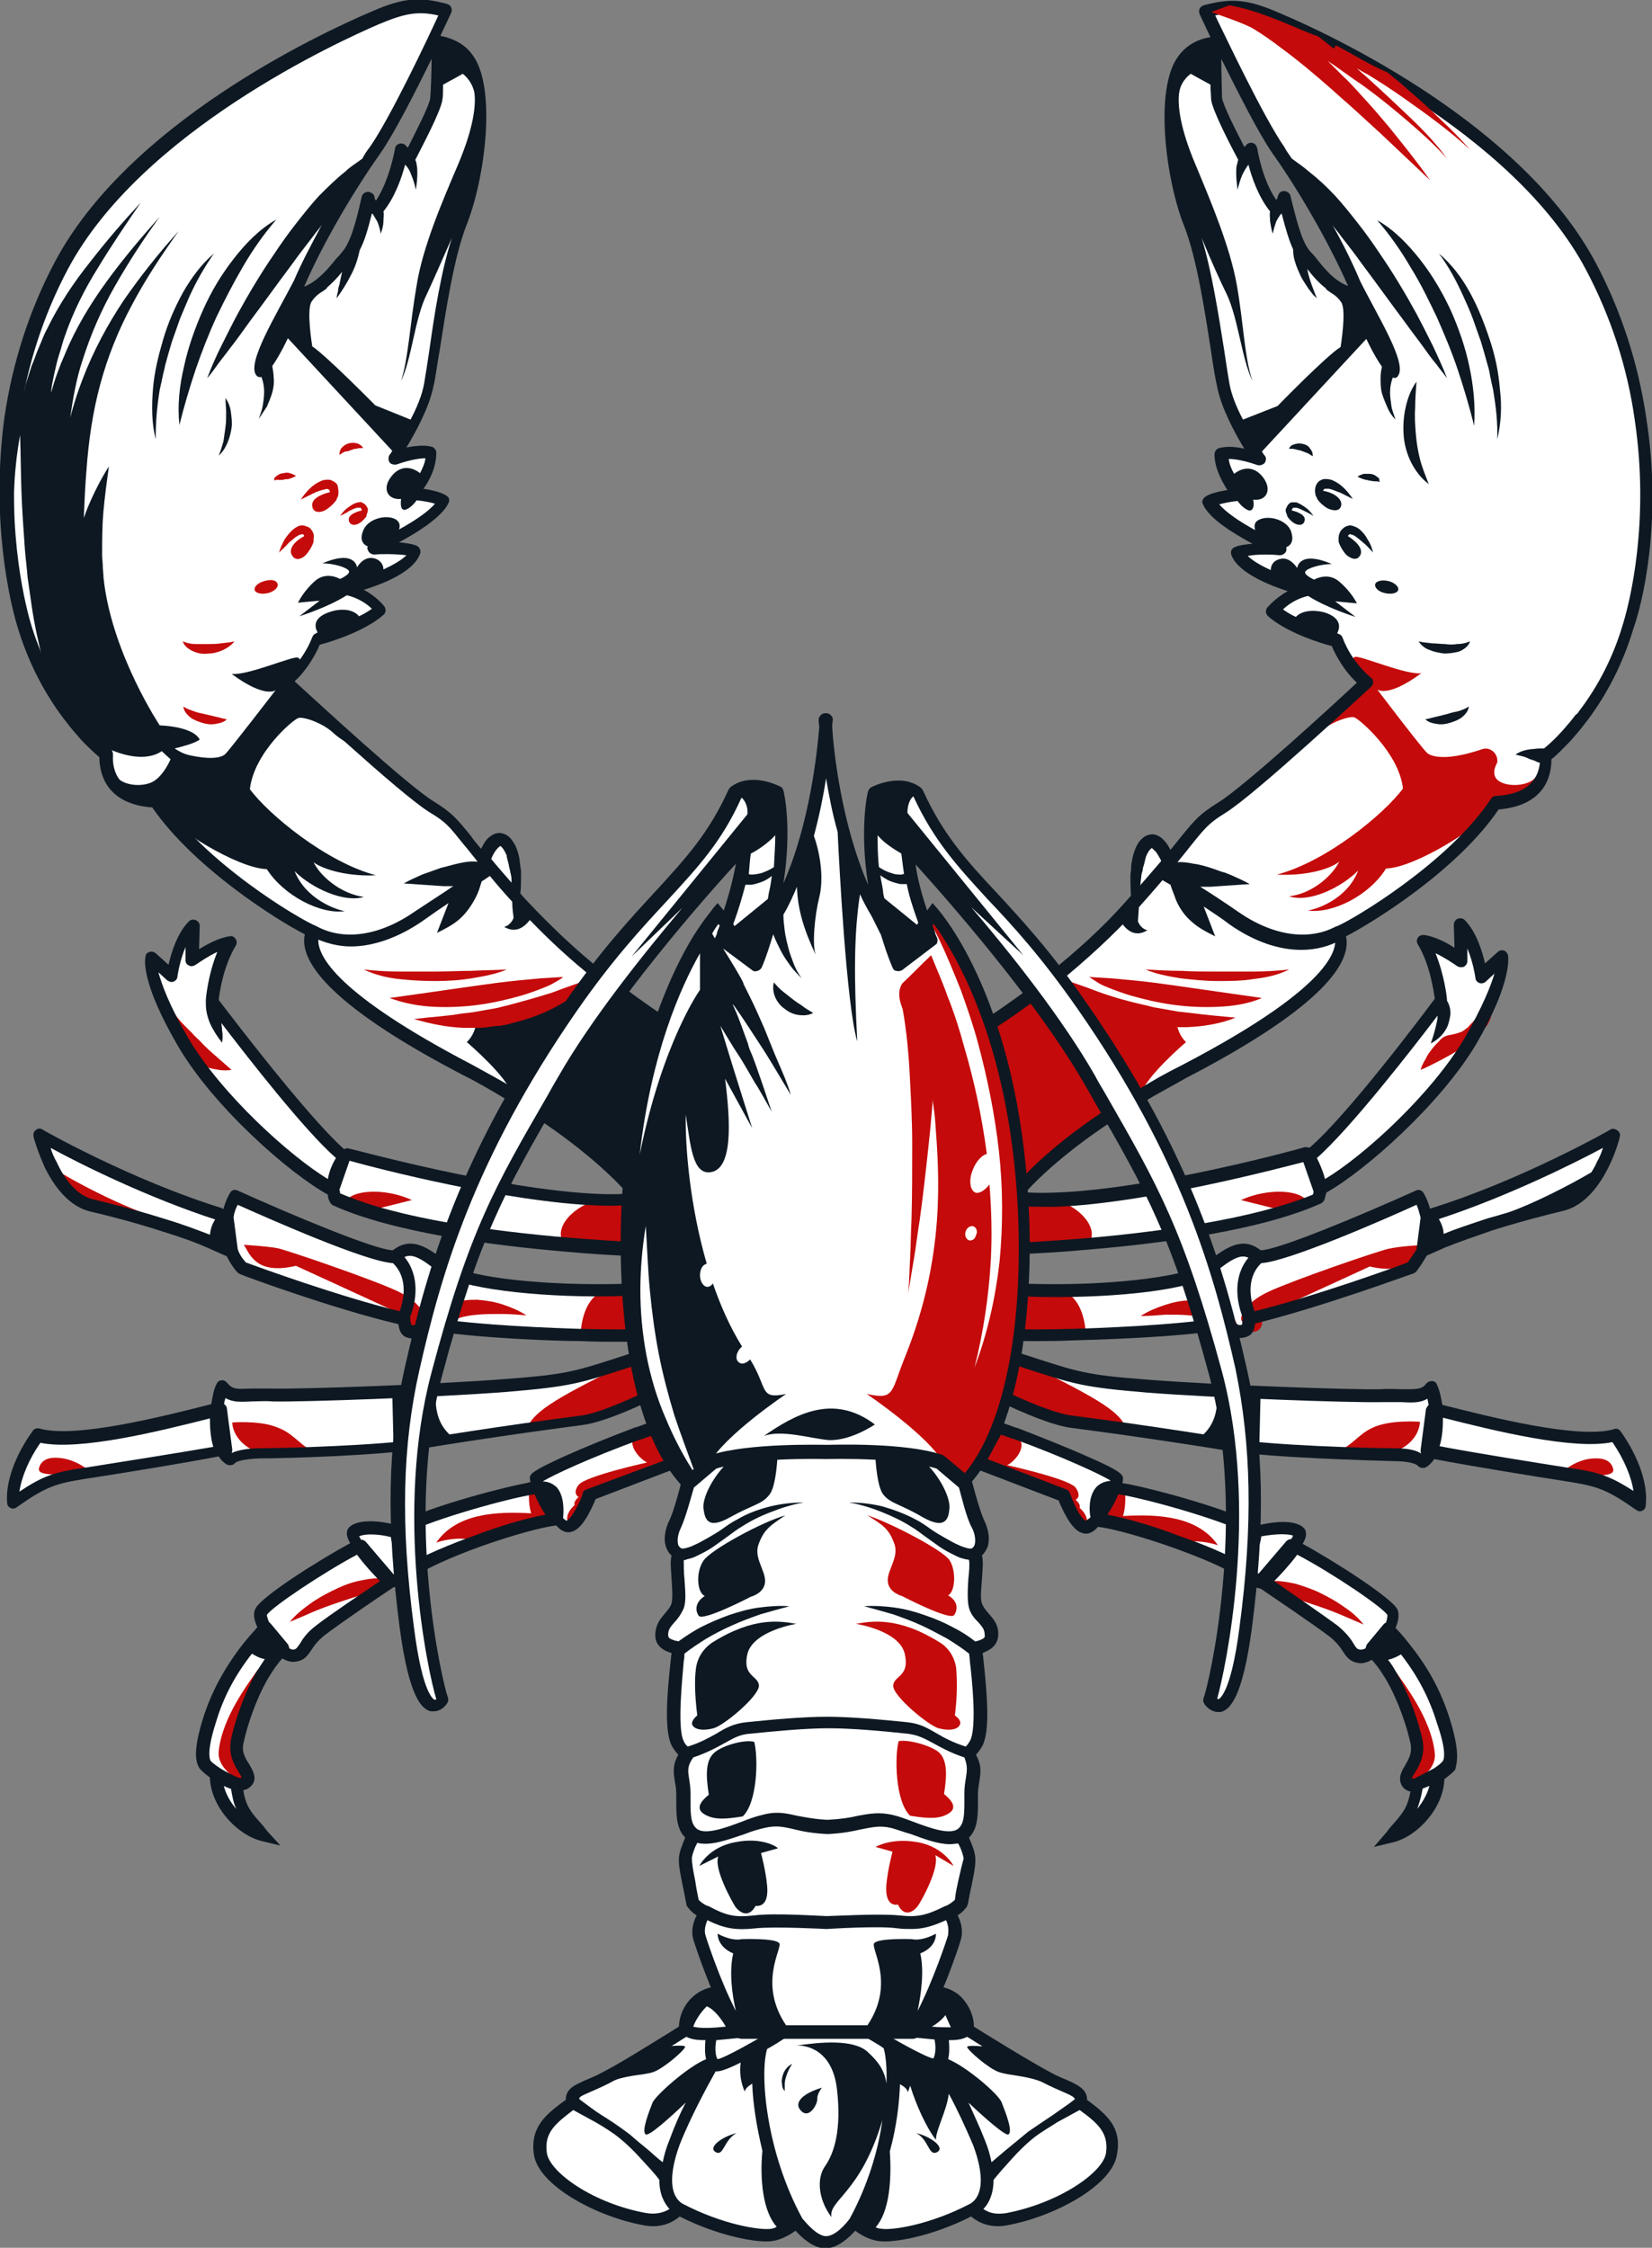 <svg version="1.1" id="图层_1" x="0px" y="0px" width="243.7px" height="331.5px" viewBox="0 0 243.7 331.5" enable-background="new 0 0 243.7 331.5" xml:space="preserve" xmlns:xml="http://www.w3.org/XML/1998/namespace" xmlns="http://www.w3.org/2000/svg" xmlns:xlink="http://www.w3.org/1999/xlink">
  <rect x="0" y="0" width="243.7" height="331.5" fill="#808080" stroke="none"/>
  <g>
    <g>
      <g>
        <g>
          <path fill="#FFFFFF" d="M101.363,153.082l-6.899,23.6c0,0-4.7-6.8-19-15.3l0,0c-1.899-1.1-4.101-2.3-6.399-3.5
					c-19.301-10-24.601-16.8-22.9-20.5c-2.6-1.1-16.801-9.6-23.2-19.1c-5.899-0.3-7.601-3.601-7.399-6.9c-0.9-0.8-2-1.8-3.101-3
					c-0.7-0.7-1.3-1.5-2-2.3c-0.101-0.2-0.3-0.3-0.399-0.5l0,0c-2.5-3.5-5-7.9-6.601-13.5c-1.8-6.2-3.601-17.4-1.601-30.3
					c1.101-7.2,3.301-14.9,7.301-22.5c11.3-21.3,42-34.7,46.3-36.601c4.3-1.899,6.5-2.199,10.5-1.1c0,0-7.101,15.4-10.7,20.5
					c-3.6,5.2-9,14.1-11.8,21.3c3.899-0.2,6.3-4.1,7.7-5.6s2.199-4.3,3.199-8.7c0.101,1,1.201,1.8,1.201,1.8
					c2.799-3.2,3.699-8.899,3.699-8.899l1,1.5c0,0,3.9-7.2,4.1-9c0.201-1.7,0.201-8.301,0.201-8.301c1.699,0.2,3.5,0.9,4.799,2.601
					c3.201,4.399,1.601,17.399-1,24c-2.6,6.6-4,19.3-4.899,23.899c-0.899,4.601-5.2,10.801-5.2,10.801s3.6-1.301,5.6-0.801
					c-0.1,3.101-2.799,6-2.799,6s3.899,0.4,4.6,1c-1.5,3.2-10.6,7.301-10.6,7.301s4.199-0.301,6.299,0.5
					c-0.799,2.199-5.5,4.3-10.6,5.399c3.301,0.601,5.4,3.101,5.4,3.101c-3,2.699-9.4,4.3-9.4,4.3c-1.5,3.899-4.4,6.2-4.4,6.2
					s17,15.8,21.4,18.5c4.4,2.699,2.801,2.6,13.4,14.5c3.699,4.1,7.699,7.699,11.4,10.6l0.199,0.2l0,0
					C95.664,149.882,101.363,153.082,101.363,153.082z" class="color c1"/>
        </g>
      </g>
    </g>
  </g>
  <g>
    <g>
      <g>
        <g>
          <path fill="#0D1822" d="M101.363,153.082l-6.899,23.6c0,0-4.7-6.8-19-15.3l0,0c-0.399-2.399-6.601-7.7-6.601-7.7
					c1.4-1.3,1.5-3.399,1.5-3.399s6.201-1.101,9.9-2.3c3.7-1.2,7.9-4.101,7.9-4.101l0.4,0.3l0.199,0.2l0,0
					C95.664,149.882,101.363,153.082,101.363,153.082z" class="color c2"/>
        </g>
      </g>
    </g>
  </g>
  <path fill="#0D1822" d="M55.463,129.082c-7.3-1.9-15.899-9-18.601-12.7c0.601-5.399,6.5-10.399,7.201-10.5
	c0.699-0.2,3.5,0.7,5.1,2.2s4.3,2.6,4.3,2.6l-11.101-10.1l2-2.1c0,0,0.201-1.2-0.399-1.5c-0.7-0.301-7.5,2.699-9.8,2.399
	c5,3.7,6.5,2.4,6.5,2.4s-6.7,8.7-7.4,9.399c-0.699,0.7-2.6,0.801-5.3,0.2c-0.899-0.2-1.601-0.6-2.2-1c1.2-0.3,2.801-0.7,3.7-1.3
	c-1-2-5.899-2.1-5.899-2.1s-6.801-10.2-8.201-21c0-0.301-0.1-0.601-0.1-0.9c0-0.5-0.1-1-0.1-1.6c0-0.5-0.1-1.101-0.1-1.601
	c0-2.1,0-4.3,0.199-6.5c0.2-2.2,0.5-4.399,0.801-6.6c-1.201,1.899-2.201,3.899-3.101,6c-0.2,0.5-0.399,1.1-0.601,1.6
	c0.101-2.399,0.201-4.8,0.4-7.1c0.301-4.2,0.9-8.4,2-12.5c1.1-4.101,2.7-8.101,4.7-11.8c2-3.801,4.399-7.4,6.899-10.9
	c-2.899,3.2-5.6,6.6-8.1,10.2c-2.4,3.6-4.5,7.5-6.1,11.7c-0.7,1.8-1.301,3.699-1.801,5.6c0.4-2.8,0.9-5.7,1.801-8.4
	c1.199-3.8,2.8-7.5,4.8-11s4.2-6.899,6.601-10.199c-2.701,3-5.4,6.199-7.801,9.5c-2.4,3.3-4.6,6.899-6.199,10.8
	c-0.801,1.8-1.5,3.7-2,5.6c0-0.1,0-0.2,0-0.3c0.1-0.9,0.299-1.8,0.5-2.7c0.199-0.899,0.399-1.8,0.699-2.7
	c0.301-0.899,0.5-1.8,0.801-2.6c1.199-3.5,2.899-6.9,4.899-10.1c2-3.301,4.101-6.4,6.3-9.601c-2.6,2.8-5.1,5.7-7.5,8.8
	c-2.4,3-4.6,6.301-6.3,9.801c-0.5,0.899-0.8,1.8-1.2,2.699c-0.4,0.9-0.699,1.9-1.1,2.801c-0.301,0.899-0.6,1.899-0.9,2.8
	c-0.199,1-0.5,1.899-0.699,2.899c-0.201,1-0.4,2.101-0.601,3.101l-0.7-0.8c-1.9,12.699-0.1,24,1.7,30.1c1.601,5.5,4.101,10,6.7,13.4
	l0,0c0.1,0.1,0.3,0.3,0.4,0.5l0,0c0.399,0.8,1.1,1.6,2,2.3c3.1,2.6,8.399,4.5,11.299,2.5l1.301,1.2c0,0-1,2.399-2.6,3.3
	c-1.701,0.899-4.5,0.5-5.301-0.7v1.4c2.2,2.3,5.801,2.199,5.801,2.199l1,1.4c1.199,2.4,11,8.5,15.299,8.6c2.5,3.9,7.9,6.7,11.5,6.2
	c-1.6-0.3-5.799-1.899-7.399-5.899c2.5,2.5,7.3,4.699,10.2,3.8c-3.5-0.5-6.4-3.101-7.4-5.101
	C47.963,128.382,51.664,129.282,55.463,129.082z M3.664,89.382c-0.301-1.399-0.6-2.8-0.801-4.2c-0.199-1.399-0.399-2.8-0.5-4.199
	c-0.1-1.4-0.199-2.801-0.299-4.2c0-1.4,0-2.8,0-4.2c0.1-2.8,0.399-5.7,0.899-8.4c0.101,2.7,0.101,5.5,0.2,8.301
	c0.1,2.8,0.3,5.6,0.5,8.399c0.1,1.4,0.3,2.8,0.4,4.2c0.199,1.4,0.399,2.8,0.6,4.2c0.4,2.8,1,5.5,1.699,8.2
	C5.164,94.882,4.263,92.182,3.664,89.382z" class="color c2"/>
  <path fill="#C40A0A" d="M53.664,142.982c1.8,0.199,3.5,0.3,5.3,0.3c0.899,0,1.8,0,2.601,0c0.899,0,1.799,0,2.6,0
	c1.8,0,3.5-0.101,5.3-0.101c1.8-0.1,3.5-0.1,5.3-0.199c-1.699,0.699-3.4,1-5.199,1.3c-1.801,0.3-3.601,0.399-5.4,0.399
	c-1.801,0-3.6-0.1-5.4-0.3C57.064,144.182,55.363,143.782,53.664,142.982z M64.064,148.482c2.199,0.1,4.399,0,6.6-0.301
	c2.199-0.3,4.3-0.8,6.4-1.399c1-0.3,2.1-0.7,3.1-1.101c0.5-0.199,1-0.399,1.5-0.699c0.5-0.301,1-0.5,1.4-0.9l-3.301,0.2
	c-1.1,0.1-2.199,0.2-3.199,0.3c-2.101,0.2-4.301,0.5-6.4,0.8l-6.301,0.9c-2.1,0.3-4.199,0.6-6.399,0.899
	C59.664,147.982,61.863,148.382,64.064,148.482z M68.363,151.582h0.9c0.301,0,0.6,0,0.9,0c0.6,0,1.199,0,1.8-0.1
	c0.601-0.101,1.2-0.2,1.8-0.2c0.6-0.101,1.2-0.2,1.801-0.4c2.399-0.6,4.699-1.399,6.799-2.6c0.5-0.3,1.101-0.601,1.601-0.9
	s1-0.7,1.5-1c1-0.7,1.899-1.5,2.8-2.3c-0.6,0.1-1.199,0.3-1.8,0.5s-1.101,0.4-1.7,0.6l-1.699,0.601l-0.801,0.3l-0.8,0.3
	c-2.2,0.7-4.399,1.3-6.601,1.9c-0.6,0.1-1.1,0.3-1.699,0.399c-0.6,0.101-1.1,0.2-1.7,0.301c-0.601,0.1-1.101,0.199-1.7,0.3l-0.8,0.1
	l-0.899,0.101c-2.301,0.399-4.601,0.5-7,0.8C63.463,150.982,65.863,151.482,68.363,151.582z" class="color c3"/>
  <path fill="#FFFFFF" d="M88.363,176.982h-0.1c-14.9-0.601-37.1-6.801-37.1-6.801s-0.1,0.2-0.301,0.5l0,0
	c-5.799-4.6-19.5-23.1-19.5-23.1s0.4-4.9,2.601-8.7c-2.2,0.3-5.601,2.7-5.601,2.7l0.101-5.2c-2.399,2.4-3.101,7.601-3.101,7.601
	l-3.1-2.9c0,0-0.8,3.2,4.7,12.5s17,19.2,22.2,21.9l0,0c0,0.5,0.1,0.898,0.199,1.3c8.9,4,23.701,5.8,33.9,6.7
	c6.5,0.6,11.2,0.699,11.2,0.699v-7.399C92.664,176.982,90.564,176.982,88.363,176.982z" class="color c1"/>
  <path fill="#C40A0A" d="M94.463,177.282v6.899c0,0-4.601-0.101-11.2-0.699c-1.9-2.4,1.6-5.801,5-6.5l0,0h0.1L94.463,177.282z
	 M54.363,178.582l6.4-1.6c-3.9-1.801-9-1.602-9.9,0.398L54.363,178.582z M23.963,149.982c0.399,0.6,0.7,1,1.101,1.5
	c0.199,0.199,0.399,0.399,0.5,0.6c0.199,0.2,0.399,0.4,0.5,0.6c0.199,0.2,0.399,0.4,0.5,0.601c0.199,0.2,0.399,0.399,0.5,0.7
	c0.299,0.5,0.5,1.1,0.799,1.6c0.301,0.5,0.701,0.9,1.201,1.1c0.5,0.301,1,0.5,1.5,0.7s1.1,0.3,1.699,0.4c0.6,0.1,1.2,0.1,1.9,0
	c-0.801-0.7-1.6-1.4-2.4-2.101c-0.8-0.699-1.6-1.399-2.3-2.199c-0.399-0.4-0.8-0.7-1.101-1.101l-1.1-1.1
	c-0.699-0.7-1.4-1.5-1.699-2.2L23.963,149.982z" class="color c3"/>
  <path fill="#FFFFFF" d="M89.263,190.282L89.263,190.282c-9.9,0.1-21.199-1.101-23.9-3.3c-3.299-2.7-5-3.5-7.1-1.7
	c-3,0.5-23.6-8.9-23.6-8.9s-0.801,1.2-1.1,3l0,0c-0.4-0.1-0.801-0.2-1.201-0.399c-13.399-4.301-26.5-11.7-26.5-11.7
	s0.5,2.1,1.701,4.399c1.199,2.5,3.199,5.301,6.1,5.899c2.9,0.7,6.699,1.7,10.6,2.899c2.4,0.699,4.801,1.601,7,2.5
	c1.1,0.399,2.1,0.899,3,1.301v-0.1c0.301,0.801,0.801,1.7,1.5,2.5c0,0,13.801,5.2,23.801,7.5c0.399,0.102,0,1.5,0.799,1.801
	c1.801,0.699,2.201-1.199,2.9-1c5.9,1,15.4,1.5,22.6,1.699c4.801,0.102,8.601,0.102,9.701,0v-6.6
	C93.463,190.182,91.463,190.282,89.263,190.282z" class="color c1"/>
  <path fill="#C40A0A" d="M24.064,180.682c-3.9-1.199-7.701-2.199-10.601-2.898c-2.8-0.7-4.8-3.5-6.101-5.9
	c2.601,2,11.801,6.602,15.4,7.5C23.564,179.582,23.963,180.082,24.064,180.682z M89.263,190.282L89.263,190.282
	c-3.6,1.2-3.6,6.5-3.6,6.5c4.8,0.1,8.6,0.1,9.699,0v-6.7C93.463,190.182,91.463,190.282,89.263,190.282z M65.463,194.982
	c0.601-0.102,1.101-0.301,1.7-0.4c1-0.4,2.1-0.6,3.3-0.7c1.101-0.1,2.3-0.1,3.5-0.1s2.399,0.1,3.7,0.2c-1.1-0.7-2.301-1.2-3.5-1.602
	c-1.2-0.398-2.5-0.6-3.801-0.699c-1.299,0-2.699,0.101-4,0.601c-1.299,0.5-2.399,1.399-2.899,2.8
	C64.164,195.282,64.863,195.082,65.463,194.982z M35.963,183.582c0.899,1.3,1.7,4.5,7.7,3.1l15.9,7.301c0,0-0.4,2,1,2.301
	c1.399,0.3,2.1-1.9,2.1-1.9s-0.1-2.1-4.1-4c-3.9-1.8-15.9-5.898-17.601-6.3C39.363,183.782,35.963,183.582,35.963,183.582z" class="color c3"/>
  <path fill="#FFFFFF" d="M94.463,200.082c-9.399,3.1-9.899,3.4-20,4.2s-29.5,1.5-34.3,1.399c-4.7-0.101-5.9,0.601-7.4-1.199
	c-0.4,0.8-0.699,2-0.8,3.3c-7.101,1.8-20.8,5.399-26.399,3.8c-2.601,3.6-3.9,7.5-3.601,10c4.601-3.2,6-3.6,10.601-4.3
	c4.399-0.7,15.199-2.4,20.299-3.4c0.301,0.7,0.701,1.2,1.201,1.5c0.5-0.6,2.199-0.899,4.299-1c2.201,0,17.601-0.399,24.201-1.399
	c3.899-0.601,10-1.601,15.1-2.301c3.6-0.5,6.699-0.898,8.1-1.1c3.5-0.4,10-3.6,10-3.6L94.463,200.082z" class="color c1"/>
  <path fill="#C40A0A" d="M13.463,217.182l-2.2,0.301c-4.9,0.101-5.699-0.199-5.5-1c0.2-0.801,0.9-1.5,2.4-1.5
	C11.263,214.982,13.463,217.182,13.463,217.182z M94.463,200.082c-12.101,5.9-15.7,7.9-16.8,10.7c3.6-0.5,6.699-0.9,8.1-1.101
	c3.5-0.399,10-3.601,10-3.601L94.463,200.082z M46.363,214.282c-2.799-1.8-3.199-3-5.799-3.9c-2.5-0.899-6.301-0.6-6.301-0.6
	s-0.1,3.399,4.9,4.8L46.363,214.282z" class="color c3"/>
  <path fill="#FFFFFF" d="M96.664,210.482c-0.801,0.3-1.7,0.6-2.5,0.898l0,0c-7.6,2.801-15,6.102-15.1,6.7c0,0.2,0.1,0.601,0.399,1.3
	l0,0c-0.399,0-0.899,0.102-1.399,0.2c-5.101,1-17.101,4.399-19.5,6.3l0,0l0,0c-2.301-0.699-5.301-0.898-6.301,0
	c-0.3,0.301,0,1.2,0.7,2.2c-4.601,2.3-13.8,8.3-14.5,9.7c-0.2,0.5,0,1.398,0.5,2.398c-1,1-1.8,2.102-2.601,3.102
	c-2.799,3.6-4.399,7-5.5,10.398c-1.399,4.5-1.1,5.9-0.699,6.5c0.1,0.2,0.8,0.801,1.699,1.4l0,0c-0.199,4.1,3.601,8.1,6.801,8.9
	c-2.2-2.602-3.5-3.5-3.801-7.5l0,0c0.4,0.1,0.801,0.1,1.101,0c0.101,0,0.2-0.102,0.3-0.2c1.2-1.4-2-2.7-1.3-6.102
	c0.5-2.3,1.7-6.3,3.7-9.698c0.5-0.802,1-1.602,1.5-2.302c0.4-0.5,0.8-1,1.199-1.399c0.601,0.5,1.201,0.899,1.701,0.899
	c1.899-0.1,1.399-1.698,4-3.698c2.299-1.802,9.299-6.5,10.399-7.302c1,0.101,3.101-2,3.101-2.1c0.199,0.2,0.299,0.3,0.299,0.3
	c1.4-1.1,5.201-2.7,9.301-4.2c4.8-1.696,9.9-3.196,11.9-3.196l0,0c0.5,0.6,1,1,1.399,1c0.101,0,0.3,0,0.399-0.102
	c1.5-0.699,2.801-4.5,2.801-4.5l12.699-4.898L96.664,210.482z" class="color c1"/>
  <path fill="#C40A0A" d="M36.263,262.882c-0.1,0.101-0.199,0.2-0.3,0.2c-2.2-1.3-3.899-2.9-3.7-4.8c0.5-5.101,4.6-10.3,5.801-12.101
	c0,0,0.1,0.399,0.5,0.899c-1.9,3.399-3.201,7.3-3.701,9.7C34.263,260.182,37.463,261.482,36.263,262.882z M56.763,232.782
	c-1.4-0.101-2.699,0.1-4,0.399c-1.3,0.301-2.5,0.801-3.699,1.399c-1.201,0.599-2.301,1.2-3.4,2s-2.1,1.601-2.9,2.601
	c1.2-0.5,2.4-1,3.5-1.5c1.2-0.5,2.301-0.899,3.5-1.301c1.2-0.398,2.301-0.8,3.5-1.1c1.2-0.301,2.301-0.5,3.5-0.7V232.782z
	 M79.463,219.382c-0.399,0-0.899,0.101-1.399,0.2c0,0-0.201,2.1,0.299,3.6c-5.199-0.3-11,0-14,4.301c1.9-0.601,4-0.801,5.9-0.199
	c4.801-1.7,9.9-3.2,11.9-3.2C82.164,224.182,83.164,218.982,79.463,219.382z M96.664,210.482c-0.801,0.3-1.7,0.6-2.5,0.898l0,0
	c-2.2,1.301,0.3,3.9,1.3,4.301c0,0-9.101,2-10.101,3.301c-1,1.3,0,1.8,0,1.8s-0.799,0.6-0.6,1.2c0,0-1.9,1.5-0.699,3.1
	c1.5-0.7,2.799-4.5,2.799-4.5l12.701-4.9L96.664,210.482z" class="color c3"/>
  <path fill="#FFFFFF" d="M241.963,61.782c-1.101-7.2-3.3-14.9-7.3-22.5c-11.301-21.3-42-34.7-46.301-36.601
	c-4.299-1.899-6.5-2.199-10.5-1.1c0,0,7.101,15.4,10.701,20.5c3.6,5.2,9,14.1,11.799,21.3c-3.899-0.2-6.299-4.1-7.699-5.6
	s-2.2-4.3-3.2-8.7c-0.101,1-1.2,1.8-1.2,1.8c-2.8-3.2-3.699-8.899-3.699-8.899l-1,1.5c0,0-3.899-7.2-4.101-9
	c-0.2-1.7-0.2-8.301-0.2-8.301c-1.699,0.2-3.5,0.801-4.699,2.5c-3.201,4.4-1.601,17.4,1,24c2.601,6.601,4,19.301,4.899,23.9
	s5.2,10.8,5.2,10.8s-3.6-1.3-5.6-0.8c0.1,3.1,2.799,6,2.799,6s-3.899,0.4-4.6,1c1.301,3.1,10.399,7.1,10.399,7.1s-4.2-0.3-6.302,0.5
	c0.802,2.2,5.5,4.301,10.602,5.4c-3.3,0.6-5.398,3.1-5.398,3.1c3,2.7,9.398,4.301,9.398,4.301c1.5,3.899,4.398,6.199,4.398,6.199
	s-17,15.801-21.398,18.5c-3.398,2.101-3.199,2.5-7.699,7.9c-1-2.6-1.9-3.1-2.4-3.1c-0.6,0-2.6,0.8-2.399,8.699
	c-0.3,0.301-0.601,0.7-1,1.101c-3.7,4.1-7.7,7.7-11.399,10.6l-0.201,0.2l0,0c-6.898,5.5-12.6,8.8-12.6,8.8l6.9,23.601
	c0,0,4.699-6.801,19-15.299l0,0c1.9-1.101,4.1-2.301,6.4-3.5c19.299-10,24.6-16.801,22.898-20.5
	c2.602-1.101,16.801-9.601,23.2-19.101c5.899-0.3,7.601-3.601,7.399-6.899c0.899-0.801,2-1.801,3.101-3c0.698-0.701,1.3-1.5,2-2.301
	c0.101-0.199,0.3-0.3,0.399-0.5l0,0c2.601-3.4,5.101-7.8,6.699-13.4C242.164,85.982,243.963,74.682,241.963,61.782z" class="color c1"/>
  <path fill="#FFFFFF" d="M221.564,141.082l-3.102,2.9c0,0-0.699-5.2-3.102-7.601l0.102,5.2c0,0-3.3-2.4-5.602-2.7
	c2.201,3.8,2.602,8.7,2.602,8.7s-13.699,18.5-19.5,23.1l0,0c-0.199-0.3-0.3-0.5-0.3-0.5s-22.101,6.2-37.101,6.801h-0.099
	c-2.2,0.101-4.3,0-6-0.199v7.398c0,0,4.601-0.1,11.2-0.699c10.199-0.899,25-2.801,33.9-6.699c0.199-0.4,0.199-0.9,0.199-1.301l0,0
	c5.199-2.699,16.699-12.5,22.199-21.899C222.263,144.282,221.564,141.082,221.564,141.082z" class="color c1"/>
  <path fill="#C40A0A" d="M155.463,176.982h0.101l0,0c3.399,0.699,6.799,4.1,5,6.5c-6.5,0.6-11.201,0.699-11.201,0.699v-6.899
	L155.463,176.982z M192.963,177.382c-0.899-2-6-2.2-9.899-0.399l6.399,1.601L192.963,177.382z M218.164,149.182
	c-0.1,0.4-0.301,0.801-0.6,1.2c-0.301,0.4-0.701,0.7-1,1.101c-0.4,0.3-0.801,0.699-1.301,0.8c-0.5,0.2-1.101,0.3-1.601,0.399
	c-0.5,0.101-1,0.4-1.302,0.801c-0.398,0.399-0.698,0.699-1.1,1.199c-0.3,0.4-0.699,0.9-0.9,1.4c-0.299,0.5-0.6,1-0.799,1.7
	c1-0.4,1.899-0.9,2.899-1.4c0.899-0.5,1.899-1,2.8-1.6c0.9-0.601,1.801-1.2,2.6-2c0.4-0.4,0.802-0.8,1.201-1.2s0.699-1,0.899-1.6
	L218.164,149.182z" class="color c3"/>
  <path fill="#FFFFFF" d="M211.463,179.182c-0.399,0.102-0.8,0.2-1.2,0.4l0,0c-0.3-1.9-1.1-3-1.1-3s-20.6,9.4-23.6,8.9
	c-2.102-1.801-3.801-0.9-7.102,1.699c-2.699,2.199-14,3.399-23.898,3.301l0,0c-2.102,0-4.201-0.102-6.102-0.2v6.7
	c1.102,0.1,4.898,0.199,9.7,0c7.198-0.2,16.8-0.7,22.601-1.7c0.699-0.101,1.1,1.7,2.899,1c0.8-0.3,0.3-1.7,0.8-1.8
	c9.898-2.301,23.801-7.5,23.801-7.5c0.699-0.9,1.199-1.7,1.5-2.5v0.1c1-0.5,2-0.9,3-1.3c2.199-0.9,4.6-1.7,7-2.5
	c3.899-1.2,7.699-2.2,10.6-2.9c2.801-0.7,4.801-3.5,6.101-5.899c1.101-2.301,1.7-4.399,1.7-4.399S224.963,174.882,211.463,179.182z" class="color c1"/>
  <path fill="#C40A0A" d="M156.564,190.282L156.564,190.282c3.6,1.2,3.6,6.5,3.6,6.5c-4.801,0.1-8.6,0.1-9.7,0v-6.7
	C152.363,190.182,154.363,190.282,156.564,190.282z M179.564,192.382c-1.301-0.5-2.701-0.6-4-0.6c-1.301,0-2.602,0.3-3.801,0.7
	c-1.199,0.398-2.4,0.898-3.5,1.6c1.301,0,2.5-0.1,3.699-0.2c1.2,0,2.398,0,3.5,0.101s2.2,0.301,3.301,0.699
	c0.5,0.2,1.1,0.301,1.699,0.4s1.2,0.2,2,0.2C181.863,193.782,180.763,192.882,179.564,192.382z M204.763,184.182
	c-1.699,0.4-13.699,4.5-17.6,6.301c-3.9,1.8-4.1,4-4.1,4s0.699,2.199,2.1,1.898c1.4-0.3,1-2.3,1-2.3l15.9-7.3
	c6,1.398,6.799-1.9,7.699-3.102C209.863,183.582,206.463,183.782,204.763,184.182z" class="color c3"/>
  <path fill="#0D1822" d="M238.564,166.682c-0.301-0.199-0.701-0.3-1-0.1c-0.102,0.1-13.201,7.5-26.4,11.6c-0.1,0-0.2,0.102-0.2,0.102
	c-0.399-1.5-1-2.4-1-2.4c-0.3-0.398-0.7-0.5-1.101-0.3c-8.199,3.7-20.399,8.8-22.899,8.8c-2.7-2.1-5-0.5-8.101,1.9
	c-2.299,1.8-12.5,3.199-23.299,3.1c-2.102,0-4.102-0.1-6-0.199c-0.301,0-0.5,0.101-0.701,0.199c-0.199,0.2-0.299,0.4-0.299,0.7v6.7
	c0,0.5,0.299,0.898,0.799,0.898c0.701,0.101,2.301,0.101,4.301,0.101c1.6,0,3.5,0,5.5-0.101c3.4-0.101,15.199-0.399,22.6-1.601
	c0.1,0,0.1,0.101,0.2,0.2c0.5,0.5,1.399,1.5,3.101,0.8c0.899-0.399,1-1.3,1.101-1.899c9.8-2.399,23.3-7.399,23.399-7.399
	c0.199-0.101,0.299-0.2,0.399-0.3c0.601-0.801,1.101-1.602,1.5-2.301c0.899-0.399,1.8-0.801,2.7-1.199c2-0.801,4.3-1.602,6.9-2.5
	c4.1-1.301,8-2.301,10.5-2.9c2.6-0.6,4.898-2.8,6.699-6.4c1.199-2.398,1.699-4.5,1.699-4.6
	C239.064,167.282,238.863,166.882,238.564,166.682z M183.164,195.382c-0.4,0.101-0.6,0-1-0.399c-0.301-0.301-0.801-0.801-1.6-0.699
	c-7.201,1.199-19,1.6-22.5,1.699c-4.201,0.101-7.301,0.101-8.701,0v-4.9c1.601,0.1,3.4,0.2,5.201,0.2c9.898,0.1,21.5-1,24.5-3.5
	c2.799-2.3,4-2.8,5.1-2.3c-2.4,2.898-1.7,6.699-0.801,8.898c-0.1,0.2-0.1,0.5-0.1,0.7
	C183.263,195.082,183.263,195.282,183.164,195.382z M207.664,186.182c-1.801,0.7-13.7,5-22.6,7.2c-0.5-1.399-1.4-4.8,1-7.1
	c3.898-0.2,18.299-6.5,22.898-8.601c0.2,0.399,0.398,1.101,0.602,1.899l-0.602,4.7C208.564,184.882,208.164,185.482,207.664,186.182
	z M235.564,171.382c-0.201,0.5-0.5,1-0.801,1.5c-3.199,1.9-8.699,4.7-12.199,5.9c-1,0.3-2,0.6-3.102,0.899
	c-2.398,0.801-4.602,1.5-6.5,2.301c0-0.7-0.3-1.5-0.699-2.2c10.1-3.3,20.1-8.3,24.199-10.5
	C236.263,169.982,235.963,170.682,235.564,171.382z" class="color c2"/>
  <path fill="#FFFFFF" d="M238.263,211.682c-5.6,1.602-19.3-2-26.4-3.8c-0.1-1.3-0.398-2.5-0.799-3.3c-1.5,1.8-2.701,1-7.399,1.2
	c-4.7,0.2-24.2-0.601-34.302-1.4c-10.1-0.8-10.6-1.2-20-4.2l-1.299,5.9c0,0,6.6,3.2,10,3.6c1.398,0.2,4.5,0.602,8.1,1.102
	c5.1,0.699,11.3,1.699,15.1,2.3c6.6,1.101,22,1.399,24.2,1.399s3.8,0.399,4.3,1c0.5-0.301,0.9-0.801,1.2-1.5
	c5.101,1,15.8,2.699,20.3,3.399c4.6,0.7,6,1.2,10.6,4.3C242.263,219.182,240.863,215.282,238.263,211.682z" class="color c1"/>
  <path fill="#C40A0A" d="M235.564,215.082c1.5,0,2.199,0.7,2.398,1.5c0.2,0.8-0.5,1.2-5.5,1l-2.199-0.3
	C230.363,217.182,232.564,214.982,235.564,215.082z M148.064,205.982c0,0,6.6,3.199,10,3.6c1.398,0.2,4.5,0.6,8.1,1.1
	c-1.1-2.8-4.801-4.699-16.9-10.699L148.064,205.982z M204.564,214.482c5-1.301,4.898-4.801,4.898-4.801s-3.699-0.301-6.3,0.601
	c-2.5,0.899-2.899,2.2-5.802,3.899L204.564,214.482z" class="color c3"/>
  <path fill="#FFFFFF" d="M212.963,253.782c-1.101-3.5-2.7-6.9-5.5-10.4c-0.8-1-1.7-2-2.601-3.1c0.5-1,0.801-1.9,0.5-2.4
	c-0.699-1.399-9.799-7.399-14.5-9.7c0.701-1,1.101-1.898,0.701-2.199c-1-0.899-4-0.699-6.301,0l0,0l0,0
	c-2.4-1.899-14.4-5.399-19.5-6.301c-0.601-0.1-1.101-0.199-1.4-0.199l0,0c0.301-0.601,0.4-1.101,0.4-1.301
	c-0.101-0.6-7.4-3.898-15.101-6.699l0,0c-0.802-0.301-1.7-0.601-2.5-0.899l-2.899,5.2l12.699,4.898c0,0,1.398,3.9,2.801,4.5
	c0.1,0.102,0.301,0.102,0.399,0.102c0.399,0,0.899-0.4,1.399-1l0,0c2,0,7.101,1.5,11.899,3.199c4.101,1.5,7.899,3.101,9.3,4.199
	c0,0,0.1-0.1,0.301-0.3c0,0,2.101,2.2,3.101,2.101c1.101,0.801,8.101,5.5,10.399,7.301c2.5,2,2.101,3.6,4,3.699
	c0.5,0,1.101-0.301,1.699-0.899c0.4,0.399,0.801,0.899,1.2,1.399c0.5,0.699,1.101,1.5,1.5,2.301c1.899,3.398,3.2,7.3,3.7,9.699
	c0.699,3.399-2.5,4.699-1.301,6.101c0.101,0.101,0.201,0.2,0.301,0.2c1.5,0.699,5.4-2.301,5.8-2.801
	C214.064,259.582,214.363,258.182,212.963,253.782z" class="color c1"/>
  <path fill="#C40A0A" d="M209.064,257.082c-0.5-2.3-1.701-6.3-3.701-9.7c0.4-0.5,0.5-0.899,0.5-0.899
	c1.201,1.801,5.301,7,5.801,12.101c0.199,1.899-1.5,3.5-3.7,4.8c-0.101,0-0.2-0.1-0.3-0.199
	C206.564,261.882,209.763,260.482,209.064,257.082z M187.164,234.982c1.199,0.1,2.3,0.398,3.5,0.699
	c1.199,0.301,2.3,0.699,3.5,1.101c1.199,0.399,2.3,0.8,3.5,1.3c1.199,0.5,2.3,1,3.5,1.5c-0.801-1-1.801-1.9-2.9-2.6
	c-1.1-0.801-2.199-1.4-3.4-2c-1.198-0.602-2.398-1-3.698-1.4c-1.302-0.3-2.601-0.5-4-0.4L187.164,234.982L187.164,234.982z
	 M161.863,224.482c2,0,7.101,1.5,11.9,3.199c1.899-0.601,4-0.399,5.899,0.199c-3-4.3-8.802-4.6-14-4.3c0.5-1.5,0.3-3.601,0.3-3.601
	c-0.602-0.101-1.102-0.199-1.398-0.199C160.863,219.382,161.863,224.482,161.863,224.482z M144.463,216.082l12.7,4.9
	c0,0,1.4,3.898,2.8,4.5c1.2-1.602-0.7-3.102-0.7-3.102c0.2-0.6-0.6-1.199-0.6-1.199s1-0.399,0-1.801c-1-1.3-10.1-3.3-10.1-3.3
	c1-0.399,3.398-3,1.299-4.3l0,0c-0.799-0.301-1.699-0.602-2.5-0.9L144.463,216.082z" class="color c3"/>
  <g>
    <g>
      <g>
        <path fill="#FFFFFF" d="M64.463,137.782c3.601-2.2,4.8-3.601,6.101-8.3c1.299-4.801,2.6-5.601,3.199-5.601s3.2,1.101,2.1,13
				L64.463,137.782z" class="color c1"/>
      </g>
    </g>
  </g>
  <path fill="#0D1822" d="M101.863,152.282c-0.1,0-5.699-3.3-12.5-8.7c0,0,0,0-0.1,0l-0.199-0.2c-4.301-3.399-8-7-11.301-10.5
	c-0.4-0.399-0.699-0.8-1-1.1c0.1-1,0.1-1.9,0.1-2.9c0-0.3,0-0.7-0.1-1c0-0.3-0.1-0.7-0.1-1c-0.1-0.7-0.301-1.399-0.6-2.1
	c-0.201-0.4-0.4-0.7-0.701-1.101c-0.299-0.3-0.699-0.699-1.399-0.8c-0.399-0.1-0.7,0-1,0.101c-0.3,0.1-0.5,0.3-0.7,0.399
	c-0.4,0.3-0.6,0.601-0.8,0.9s-0.3,0.6-0.5,0.899c-0.601-0.699-1.101-1.3-1.5-1.899c-2.2-2.7-2.8-3.4-5.5-5.101
	c-3.8-2.3-17.2-14.699-20.5-17.699c1-0.9,2.601-2.801,3.7-5.4c1.6-0.4,6.699-2,9.4-4.4c0.399-0.3,0.399-0.899,0.1-1.3
	c-0.1-0.1-1.1-1.399-3-2.399c3.9-1.2,7.5-3,8.3-5.301c0.2-0.5-0.101-1-0.5-1.199c-0.7-0.301-1.7-0.4-2.601-0.5
	c2.801-1.5,6.4-3.801,7.301-5.801c0.199-0.399,0.1-0.8-0.2-1c-0.601-0.5-2.101-0.899-3.5-1.1c0.899-1.2,1.899-3.2,1.899-5.3
	c0-0.4-0.299-0.8-0.699-0.9c-1.1-0.3-2.5-0.1-3.7,0.101c1.399-2.301,3.399-6,4-9.101c0.3-1.2,0.5-3.1,0.899-5.2
	c0.9-5.8,2.101-13.8,4-18.6c2.701-6.8,4.4-20.1,0.9-24.9c-1.1-1.6-2.8-2.5-4.8-2.899c0.899-1.9,1.5-3.2,1.601-3.4
	c0.1-0.2,0.1-0.5,0-0.8c-0.101-0.2-0.301-0.4-0.601-0.5c-4.101-1.1-6.5-0.9-11.101,1.1c-8.199,3.5-36,16.601-46.799,37
	c-3.701,7-6.201,14.7-7.4,22.801c-2.1,15.5,0.9,27.6,1.9,30.899c1.5,5,3.799,9.601,6.899,13.7l0,0l0.101,0.1
	c0.1,0.101,0.199,0.301,0.299,0.4c0.601,0.8,1.301,1.6,2,2.4c0.9,1,1.9,1.899,2.801,2.699c0,2.4,1,6.9,7.8,7.4
	c6.2,9,18.7,16.8,22.5,18.7c-1.101,5.1,7,12.3,23.601,20.899c2.199,1.101,4.199,2.301,6.199,3.5c0,0,0,0,0.1,0
	c13.9,8.301,18.601,15,18.701,15c0.199,0.301,0.5,0.4,0.799,0.4h0.101c0.399-0.1,0.601-0.3,0.7-0.7l6.9-23.6
	C102.363,152.982,102.164,152.582,101.863,152.282z M73.164,125.382c0.199-0.2,0.3-0.399,0.5-0.5c0.1-0.1,0.1-0.1,0.199-0.1
	c0,0,0.101,0.1,0.201,0.2c0.1,0.1,0.299,0.399,0.399,0.6c0.101,0.1,0.101,0.3,0.2,0.4c0.1,0.1,0.1,0.3,0.1,0.399l0.1,0.4
	l0.101,0.399c0.101,0.301,0.101,0.601,0.2,0.9s0.1,0.6,0.199,0.9c0.101,0.399,0.101,0.8,0.101,1.199c-1.2-1.399-2.2-2.5-3-3.5
	C72.664,126.182,72.863,125.782,73.164,125.382z M63.363,51.482c-0.299,2.1-0.6,3.899-0.799,5.1c-0.301,1.7-1.101,3.6-2,5.3
	l-5.201-2.1c0,0-7.299-7.4-9.299-8.7c0,0-0.9-5.4-0.101-6.6c0.8-1.2,1.601-1.4,2.3-2h-0.1c0.9-0.801,1.699-1.601,2.3-2.4l0,0
	l-0.399,1.9c-0.101,0.3-0.201,0.6-0.201,1c-0.1,0.3-0.199,0.699-0.199,1c0.8-1.101,1.5-2.2,2.1-3.4c0.6-1.1,1-2.3,1.301-3.7
	c0.699-1.3,1.199-3,1.799-5.399c0.101,0.1,0.201,0.1,0.201,0.199c0.199,0.301,0.399,0.7,0.6,1c0.199,0.5,0.4,1.101,0.5,1.801
	c0.199-0.601,0.4-1.2,0.4-1.9c0-0.4,0.1-0.9,0-1.4c1.699-2.1,2.699-5,3.199-6.899l0,0c0.4,0.399,0.7,0.899,0.9,1.5
	c0.3,0.7,0.5,1.399,0.699,2.2c0.101-0.801,0.201-1.601,0.201-2.4c0-0.4,0-0.8-0.101-1.3c0-0.2-0.101-0.5-0.2-0.7
	c0.9-1.8,3.801-7.2,4-8.9c0.1-0.5,0.1-1.3,0.1-2.199c1.5-0.801,2.9-1.601,2.9-1.601s1.301,0.9,1.7,2.7c0.3,1.8-0.101,5.3-2.399,10.7
	c-2.301,5.399-5.201,12.1-6.101,17.8c-1,5.7-1.2,10.7-2.3,14.1c1.6-3.3,2-9.199,3.8-12.8c0.8-1.7,2.2-4.899,3.7-8.3
	C65.064,39.982,64.064,46.482,63.363,51.482z M56.064,22.682c2.1-3,5.199-9.1,7.6-14c0,2-0.1,4.801-0.2,5.801s-1.899,4.5-3.3,7.3
	l-0.2-0.2c-0.2-0.3-0.601-0.5-1-0.4c-0.399,0.101-0.7,0.4-0.7,0.801c0,0-0.8,4.6-2.8,7.6c-0.101-0.1-0.2-0.3-0.2-0.4
	c0-0.5-0.4-0.8-0.9-0.899c-0.5,0-0.899,0.3-1,0.7c-1,4.5-1.799,7-3,8.3c-0.199,0.3-0.5,0.6-0.799,0.899
	c-1.101,1.4-2.701,3.301-4.701,4.101C47.664,35.782,52.363,27.882,56.064,22.682z M46.664,136.582L46.664,136.582
	c-2.5-1-16.6-9.4-22.801-18.9c-0.199-0.199-0.399-0.399-0.699-0.399c-4.4-0.2-6.7-2.3-6.5-6c0-0.3-0.1-0.601-0.301-0.8
	c-1-0.9-2-1.801-3-2.9c-0.699-0.8-1.299-1.5-1.899-2.3c-0.101-0.101-0.2-0.3-0.3-0.4l-0.1-0.1l0,0c-3-3.9-5.201-8.3-6.601-13.101
	c-0.899-3.199-3.8-15-1.601-29.899c1.101-7.7,3.5-15.2,7.101-22c10.8-20.4,40.101-33.7,45.899-36.2c3.801-1.6,5.801-2,8.801-1.3
	c-1.6,3.5-7.1,15.1-10.1,19.399c-0.4,0.5-0.801,1.101-1.101,1.7c-0.101,0.101-0.3,0.2-0.399,0.3c-0.701,0.5-1.5,1-2.101,1.601
	c-1.399,1.1-2.7,2.399-3.899,3.6c-1.201,1.3-2.301,2.7-3.4,4.101c-1.1,1.399-2.1,2.8-3.1,4.3c-2,2.899-3.801,5.899-5.5,9
	c-0.801,1.5-1.601,3.1-2.4,4.7c-0.801,1.6-1.5,3.199-2.1,4.8c0.6-0.7,1.1-1.4,1.6-2.101c0.5-0.699,1.1-1.399,1.6-2.1
	c1.1-1.4,2.1-2.8,3.1-4.2c2.101-2.8,4.101-5.6,6.201-8.399c1-1.4,2.1-2.801,3.1-4.101c0.4-0.6,0.9-1.1,1.3-1.7
	c-1.5,2.801-3,5.601-4.101,8.2l0,0c-2.699,5.2-6.899,12-5.6,13.9c0.2,0.3,0.5,0.399,0.801,0.3c0,0.1,0.1,0.2,0.1,0.3
	c0.199,0.601,0.3,1.2,0.3,1.9s-0.101,1.399-0.2,2c-0.1,0.7-0.4,1.399-0.6,2c0.4-0.601,0.8-1.2,1.199-1.8
	c0.301-0.7,0.601-1.4,0.801-2.101c0.199-0.7,0.3-1.5,0.199-2.3c0-0.5-0.1-1-0.199-1.6c1.199-1.7,2.3-4.101,2.3-4.101l15.399,16.601
	c-0.199,0.399-0.399,0.6-0.399,0.6c-0.2,0.3-0.2,0.8,0,1.1c0.2,0.301,0.7,0.4,1.101,0.301c1.1-0.4,2.899-0.9,4.199-0.9l0,0
	c-0.1,0.8-0.5,1.6-0.8,2.2c-1-0.8-2.601-1.3-4,0.2c-1.8,2-0.8,3.8,1.2,3.6c-0.1,1,0,1.5,0.4,1.6
	c0.299,0.101,1.199-0.399,1.899-1.399c1,0.1,2.101,0.3,2.7,0.5c-1,1.2-3.1,2.6-5.301,3.8c0.201-0.6,0.101-1.1-0.5-1.5
	c-1.5-0.8-4.199,0-4.799,1.7c-0.5,1.2-0.101,2,0.699,2.3c-0.1,0.2-0.1,0.4,0,0.5c0.1,0.4,0.5,0.7,1,0.7c0.9-0.101,3-0.101,4.7,0.1
	c-0.7,0.7-1.899,1.4-3.399,2.101c0-0.9-0.701-1.601-1.701-1.7c-1.399-0.101-2.199,1.399-2.199,1.399s-0.2-2.699-5.1-0.6
	c1.699,0,3.6,0.6,3.899,1.1s-1.3,1.2-1.3,1.2s-2-1.2-3.7,0.3s-2.5,3.2-2.5,3.2l3.2-0.3l-3,2.3c0,0,4.199-1.3,7-3.1
	c1.699,0.399,3,1.3,3.699,2c-0.6,0.399-1.199,0.8-1.899,1.1c-0.8-1-2.5-1.2-4.101-0.7c-1.699,0.5-2.899,1.5-2,3.101
	c-0.1,0-0.199,0.1-0.199,0.1c-0.301,0.101-0.5,0.3-0.6,0.601c-1.4,3.6-4.101,5.8-4.101,5.8c-0.2,0.2-0.3,0.399-0.399,0.7
	c0,0.3,0.1,0.5,0.299,0.699c0.701,0.601,17.101,15.9,21.5,18.601c2.5,1.5,2.9,2.1,5,4.7c0.601,0.699,1.301,1.6,2.101,2.6
	c-0.899-0.1-1.7,0-2.601,0.2c-1,0.2-1.899,0.5-2.799,0.7l-1.4,0.5c-0.5,0.199-0.9,0.3-1.4,0.5c-0.9,0.399-1.8,0.8-2.699,1.3
	l2.899,0.2l1.5,0.1l1.399,0.1c0.5,0,1,0,1.5,0c-1.6,1.101-3.5,2.301-5.6,3.7C55.963,138.082,50.664,138.782,46.664,136.582
	L46.664,136.582z M94.064,174.782c-2.101-2.5-7.5-7.8-18-14.101c0,0,0,0-0.101-0.1c-2-1.2-4.2-2.4-6.399-3.6
	c-19.9-10.4-22.701-16-22.601-18.4c1.5,0.6,3.101,1,4.8,1c3.301,0,7-1.3,10.5-3.7c1.4-1,2.7-1.899,3.9-2.7l-1.7,4.4
	c1.2-0.6,2.399-1.2,3.399-2.1c1-0.9,1.801-2.101,2.4-3.301c0.301-0.6,0.5-1.199,0.7-1.899l0.101-0.3
	c0.5-0.301,0.899-0.601,1.199-0.801c0.9,1.101,2,2.4,3.301,3.801c0,0.8,0.1,1.6,0.199,2.399c-0.5,1.2-1.4,1.3-1.4,1.3
	c1.801,1.101,3.101-0.1,3.801-1c2.9,3,6.1,6,9.8,8.9l0.2,0.2c0,0,0,0,0.1,0c5.6,4.399,10.4,7.399,12.1,8.399L94.064,174.782z" class="color c2"/>
  <path fill="#0D1822" d="M40.763,32.382c-1.9,2.2-3.5,4.5-4.9,6.9c-1.399,2.399-2.699,4.899-3.899,7.399
	c-1.2,2.601-2.2,5.2-3.101,7.801c-0.899,2.699-1.699,5.399-2.399,8.199c-0.3-2.899,0-5.8,0.7-8.699c0.6-2.801,1.6-5.601,2.8-8.301
	c1.2-2.699,2.7-5.199,4.5-7.5C36.164,35.982,38.263,33.782,40.763,32.382z M27.963,43.682c1-2.199,2.2-4.3,3.601-6.3
	c-1.9,1.601-3.4,3.7-4.601,5.8c-1.2,2.2-2.2,4.5-2.899,6.9c-0.701,2.4-1.301,4.8-1.5,7.3c-0.201,2.5-0.201,5,0.399,7.4
	c0-2.5,0.2-4.9,0.601-7.3l0.199-0.9c0.1-0.3,0.1-0.6,0.2-0.9c0.101-0.6,0.3-1.199,0.399-1.8l0.5-1.8l0.5-1.7l0.601-1.7
	c0.2-0.6,0.399-1.1,0.601-1.699C26.963,45.982,27.463,44.882,27.963,43.682z M32.963,65.082c-0.2,0.7-0.399,1.4-0.7,2.1
	c0.6-0.5,1-1.199,1.301-1.899c0.299-0.7,0.5-1.5,0.6-2.2c0.1-0.8,0-1.5-0.1-2.3c-0.101-0.8-0.4-1.5-0.801-2.101
	c0,0.801,0.1,1.5,0.1,2.2s0,1.4-0.1,2.101C33.164,63.682,33.064,64.382,32.963,65.082z" class="color c2"/>
  <path fill="#C40A0A" d="M31.763,105.682c0.5,0.101,1.1,0.301,1.7,0.4c-0.5,0.5-1.2,0.6-1.8,0.7c-0.6,0.1-1.301,0-1.9-0.2
	s-1.199-0.4-1.699-0.8c-0.5-0.4-1-1-1-1.601c0.5,0.4,1,0.5,1.5,0.7s1,0.3,1.5,0.4L31.763,105.682z M30.664,94.982
	c-0.6,0-1.2,0-1.801,0c-0.6,0-1.199-0.101-1.899-0.4c0.2,0.7,0.899,1.2,1.601,1.5c0.699,0.3,1.399,0.4,2.199,0.3
	c0.7,0,1.4-0.2,2.1-0.5c0.601-0.3,1.301-0.7,1.701-1.3c-0.701,0.2-1.301,0.2-2,0.3C31.863,94.982,31.263,94.982,30.664,94.982z
	 M49.463,71.182c-0.2-0.199-0.5-0.3-0.7-0.399c-0.5-0.101-1,0-1.3,0.1c-0.7,0.3-1.3,0.7-1.8,1.2s-0.9,1-1.301,1.6
	c0.601-0.3,1.201-0.6,1.801-0.899s1.199-0.5,1.699-0.601c0.301-0.1,0.5-0.1,0.601,0c0.101,0,0.101,0.101,0.2,0.301c0,0,0,0,0,0.1
	c-1.301,0.3-2.801,1-2.6,2.1c0.199,1.2,1.6,0.801,2,0.5c0.399-0.199,1.199-0.899,1.6-1.5v-0.1c0.1-0.1,0.1-0.3,0.199-0.4
	c0.101-0.399,0.101-0.8,0-1.199C49.863,71.582,49.664,71.282,49.463,71.182z M54.263,75.282c0-0.101,0-0.101,0-0.2s0-0.2-0.1-0.2
	c0-0.2-0.2-0.3-0.301-0.5c-0.199-0.1-0.299-0.2-0.5-0.3c-0.199-0.1-0.299,0-0.5,0c-0.1,0-0.299,0.1-0.399,0.1
	c-0.5,0.2-0.899,0.5-1.3,0.801c-0.4,0.3-0.7,0.699-1,1.1c0.4-0.2,0.9-0.4,1.3-0.7c0.399-0.2,0.8-0.399,1.2-0.5c0.1,0,0.199,0,0.3,0
	s0.2,0,0.2,0c0.1,0,0.1,0,0.1,0.101c0,0.1,0.1,0.1,0.1,0.199c0,0,0,0,0,0.101c-0.899,0.2-2.1,0.7-1.899,1.5
	c0.2,0.899,1.2,0.6,1.5,0.399c0.2-0.1,0.601-0.399,0.899-0.8c0.101-0.1,0.201-0.2,0.201-0.3l0,0c0,0,0,0,0-0.1
	c0-0.101,0.1-0.2,0.1-0.301C54.164,75.582,54.263,75.482,54.263,75.282z M45.963,78.182c-0.101-0.199-0.3-0.399-0.601-0.5
	c-0.299-0.1-0.5-0.199-0.799-0.199c-0.5,0-0.9,0.3-1.201,0.5c-0.6,0.5-1,1-1.399,1.6c-0.3,0.6-0.601,1.2-0.8,1.9
	c0.5-0.5,1-0.9,1.4-1.4c0.5-0.4,0.899-0.8,1.399-1.1c0.2-0.101,0.5-0.2,0.601-0.2c0.1,0,0.199,0,0.299,0.2c0,0,0,0,0,0.1
	c-1.199,0.6-2.399,1.8-1.799,2.8c0.6,1.101,1.799,0.3,2.1-0.1c0.3-0.3,0.9-1.2,1.1-1.9v-0.1c0-0.101,0-0.3,0-0.4
	C46.363,78.982,46.263,78.582,45.963,78.182z M39.064,85.682c-0.9,0.2-1.601,0.801-1.5,1.301c0.1,0.5,1,0.699,1.899,0.5
	c0.899-0.2,1.601-0.801,1.5-1.301C40.863,85.582,40.064,85.382,39.064,85.682z M42.763,70.582c0.301-0.1,0.6-0.2,0.9-0.4
	c-0.301-0.199-0.6-0.3-0.9-0.399c-0.3-0.101-0.6-0.101-0.9,0c-0.299,0-0.6,0.1-0.899,0.3c-0.101,0.1-0.3,0.2-0.399,0.3
	c-0.101,0.101-0.101,0.2-0.101,0.2c0,0.1,0,0.2,0,0.3c0.3-0.2,0.5-0.1,0.8-0.1c0.301,0,0.5,0,0.801-0.101
	C42.263,70.682,42.564,70.682,42.763,70.582z M51.763,66.382c0.301-0.1,0.5-0.2,0.801-0.2c0.299-0.1,0.6-0.1,1-0.1
	c-0.201-0.4-0.601-0.6-0.9-0.7c-0.4-0.1-0.801-0.1-1.2,0c-0.399,0.101-0.7,0.3-1,0.601c-0.3,0.3-0.399,0.699-0.399,1.1
	c0.299-0.2,0.6-0.4,0.899-0.5C51.263,66.582,51.564,66.482,51.763,66.382z" class="color c3"/>
  <path fill="#0D1822" d="M95.064,176.082c-0.201-0.2-0.5-0.3-0.701-0.2c-1.699,0.2-3.6,0.3-5.899,0.2h-0.101
	c-14.699-0.6-36.6-6.7-36.899-6.7c-0.2-0.1-0.5,0-0.7,0.101c-5.5-4.899-16.8-19.799-18.5-22c0.1-1.1,0.7-5,2.5-8
	c0.2-0.299,0.2-0.699,0-1c-0.199-0.299-0.5-0.5-0.9-0.399c-1.5,0.2-3.199,1.101-4.5,1.899l0.101-3.399c0-0.399-0.2-0.7-0.601-0.899
	c-0.299-0.101-0.699-0.101-1,0.199c-1.699,1.7-2.6,4.6-3,6.4l-1.899-1.7c-0.2-0.2-0.601-0.3-0.899-0.2
	c-0.301,0.1-0.601,0.301-0.601,0.7c-0.101,0.399-0.7,3.8,4.8,13.2c5.2,8.9,16.301,18.699,22.1,21.898c0,0.4,0.101,0.7,0.301,1.102
	c0.1,0.199,0.3,0.398,0.5,0.5c8.9,4,23.5,5.898,34.199,6.8c6.5,0.601,11.201,0.7,11.201,0.7l0,0c0.199,0,0.5-0.102,0.6-0.301
	c0.199-0.199,0.3-0.399,0.3-0.699v-7.4C95.363,176.482,95.263,176.282,95.064,176.082z M27.763,153.082c-2.8-4.8-3.9-7.9-4.4-9.7
	l1.301,1.2c0.3,0.2,0.6,0.3,0.9,0.2c0.299-0.101,0.6-0.4,0.6-0.7c0,0,0.3-2.3,1.199-4.4v1.9c0,0.4,0.201,0.7,0.5,0.8
	c0.301,0.2,0.701,0.101,1-0.1c0.601-0.4,1.9-1.3,3.201-1.9c-1.4,3.4-1.701,6.9-1.701,7.101v0.1c0,0.5,0,1.1,0.101,1.6
	c0.101,0.601,0.3,1.2,0.5,1.7c0.5,1.101,1.101,2,1.8,2.9c0.1-0.7,0.1-1.3,0-1.8c0-0.4-0.1-0.801-0.1-1.101
	c3.9,5.101,12.3,15.9,16.9,19.9c-0.5,0.8-1,1.899-1.201,3.1C42.763,170.482,32.664,161.382,27.763,153.082z M93.463,183.182
	c-1.7-0.1-5.399-0.3-10.101-0.699c-10.399-0.899-24.5-2.699-33.199-6.5c0-0.199,0-0.301-0.1-0.5l1.5-4.301
	c3.899,1.102,23.199,6.102,36.6,6.602h0.1c1.9,0.1,3.6,0,5.2-0.102V183.182L93.463,183.182z" class="color c2"/>
  <g>
    <g>
      <g>
        <g>
          <g>
            <path fill="#0D1822" d="M34.164,184.482c-1-0.5-2-0.9-3-1.301l0,0c-0.5-0.801,0-3.101,1.199-4l1.201,0.601L34.164,184.482z" class="color c2"/>
          </g>
        </g>
      </g>
    </g>
  </g>
  <path fill="#0D1822" d="M96.064,189.382c-0.201-0.2-0.4-0.3-0.701-0.2c-1.899,0.102-3.899,0.2-6,0.2
	c-10.799,0.101-21.1-1.2-23.299-3.1c-3-2.4-5.4-4-8.101-1.9c-2.5,0-14.7-5.1-22.899-8.8c-0.4-0.2-0.9-0.1-1.101,0.3
	c0,0-0.601,0.9-1,2.4c-0.101,0-0.2,0-0.2-0.101c-13.3-4.1-26.4-11.5-26.5-11.6c-0.3-0.2-0.699-0.2-1,0.1c-0.3,0.2-0.4,0.602-0.3,1
	c0,0.102,0.601,2.2,1.7,4.602c1.8,3.6,4.1,5.8,6.699,6.398c2.601,0.602,6.5,1.602,10.5,2.9c2.601,0.8,4.9,1.6,6.9,2.5
	c0.9,0.4,1.801,0.8,2.7,1.2c0.399,0.8,0.8,1.5,1.5,2.3c0.101,0.1,0.2,0.2,0.399,0.3c0.101,0.101,13.601,5.101,23.4,7.4
	c0.1,0.5,0.2,1.5,1.1,1.899c1.701,0.699,2.701-0.301,3.101-0.801c0,0,0.101-0.1,0.2-0.199c7.4,1.199,19.1,1.601,22.6,1.601
	c2,0.1,3.9,0.1,5.5,0.1c2.1,0,3.7,0,4.301-0.1c0.5-0.101,0.799-0.5,0.799-0.9v-6.8C96.363,189.782,96.164,189.582,96.064,189.382z
	 M31.463,182.282c-2.101-0.8-4.399-1.7-7.101-2.5c-4.1-1.3-8.1-2.3-10.6-2.9c-2.6-0.6-4.4-3.3-5.4-5.5
	c-0.399-0.7-0.699-1.399-0.899-2.1c4.2,2.3,14.399,7.399,24.7,10.7c0.199,0,0.3,0.1,0.5,0.1c-0.1,0.8,0,1.7,0.1,2.6
	C32.263,182.582,31.863,182.482,31.463,182.282z M35.064,184.182l-0.601-4.6v-0.1c0.101-0.801,0.399-1.4,0.601-1.801
	c4.5,2,18.899,8.399,22.899,8.601c2.399,2.3,1.5,5.7,1,7.1c-9-2.2-20.8-6.5-22.7-7.2C35.664,185.482,35.263,184.882,35.064,184.182z
	 M94.463,195.982c-1.5,0.1-4.5,0.1-8.7,0c-3.5-0.102-15.3-0.5-22.5-1.7c-0.1,0-0.199,0-0.199,0c-0.601,0-1.101,0.399-1.4,0.7
	c-0.4,0.398-0.6,0.6-1,0.398c0-0.1,0-0.3-0.1-0.398c0-0.2,0-0.4-0.101-0.7c0.899-2.101,1.601-6-0.8-8.9c1.1-0.5,2.3,0,5.1,2.3
	c3,2.4,14.6,3.602,24.5,3.5c1.801,0,3.5-0.1,5.1-0.199L94.463,195.982L94.463,195.982z" class="color c2"/>
  <path fill="#0D1822" d="M96.664,205.782l-1.301-5.9c-0.1-0.3-0.199-0.5-0.399-0.6c-0.2-0.101-0.5-0.2-0.7-0.101l-1.8,0.601
	c-7.7,2.5-8.7,2.899-18,3.6c-10.3,0.8-29.601,1.5-34.2,1.4c-1.3,0-2.4,0-3.3,0c-2.2,0.1-2.7,0.1-3.5-0.9c-0.2-0.2-0.5-0.399-0.8-0.3
	c-0.301,0-0.6,0.2-0.7,0.5c-0.399,0.7-0.601,1.8-0.8,3c-7.1,1.8-20.1,5.1-25.301,3.6c-0.399-0.1-0.799,0-1,0.301
	c-2.699,3.699-4.1,7.8-3.799,10.699c0,0.301,0.199,0.602,0.5,0.7c0.1,0.101,0.299,0.101,0.399,0.101c0.2,0,0.399-0.101,0.5-0.199
	c4.399-3.102,5.8-3.5,10.2-4.2c4.6-0.7,14.5-2.3,19.6-3.3c0.301,0.5,0.7,0.898,1.2,1.199c0.2,0.101,0.3,0.101,0.5,0.101
	c0.3,0,0.5-0.101,0.7-0.3c0.1-0.2,1.1-0.602,3.6-0.7c3.5,0,18.1-0.399,24.301-1.5c3.6-0.601,9.5-1.5,15.1-2.3
	c3.5-0.5,6.6-0.9,8.1-1.102c3.6-0.398,10.1-3.6,10.301-3.699C96.564,206.682,96.763,206.282,96.664,205.782z M12.363,216.482
	c-4.199,0.6-5.899,1.1-9.5,3.5c0.301-2.102,1.4-4.801,3.101-7.2c5.8,1.2,17.5-1.7,25-3.601c0,1.399,0.101,2.899,0.5,4.199
	C26.263,214.282,16.763,215.782,12.363,216.482z M85.564,208.782c-1.5,0.2-4.601,0.6-8.101,1.1c-5.601,0.8-11.5,1.7-15.101,2.3
	c-6.1,1-20.5,1.4-24,1.4c-1.399,0-3.1,0.2-4.199,0.7l0,0c0.1-0.2,0.1-0.3,0.1-0.5l-0.8-6.101c0-0.199-0.2-0.5-0.399-0.601
	c0-0.3,0.1-0.601,0.199-0.899c1,0.601,2.1,0.601,3.801,0.5c0.799,0,1.899-0.101,3.199,0c4.6,0.101,24-0.601,34.4-1.399
	c9.5-0.8,10.699-1.2,18.4-3.7l0.799-0.3l0.9,4.2C92.963,206.282,88.263,208.482,85.564,208.782z" class="color c2"/>
  <g>
    <g>
      <g>
        <g>
          <g>
            <path fill="#0D1822" d="M57.863,205.282l0.201,8.3l9.299-1.3c0,0-3.699-1.601-3-7.3L57.863,205.282z" class="color c2"/>
          </g>
        </g>
      </g>
    </g>
  </g>
  <g>
    <g>
      <g>
        <g>
          <path fill="#0D1822" d="M41.363,272.182l-2.899-0.699c-3.7-1-7.7-5.399-7.5-9.899l0.101-1.399l4.699,2.301v0.5
					c0.301,3.199,1.1,4.1,2.801,6c0.299,0.3,0.5,0.6,0.799,1L41.363,272.182z M32.963,263.182c0.3,1.301,1,2.602,1.899,3.602
					c-0.399-0.801-0.6-1.801-0.799-3.102L32.963,263.182z" class="color c2"/>
        </g>
      </g>
    </g>
  </g>
  <path fill="#0D1822" d="M100.363,215.182l-2.899-5.199c-0.2-0.399-0.7-0.601-1.101-0.399c-0.799,0.3-1.699,0.601-2.5,0.899h-0.1
	c-3.699,1.399-7.4,2.899-10.3,4.199c-5.101,2.301-5.2,2.7-5.3,3.2c0,0.2,0,0.4,0.1,0.7c-0.1,0-0.199,0-0.4,0.1
	c-4.399,0.801-16.1,4-19.5,6.2c-1.899-0.5-5.299-1-6.799,0.3c-0.301,0.301-0.4,0.602-0.4,1c0,0.4,0.199,0.9,0.5,1.4
	c-4.6,2.5-13.2,7.9-14,9.7c-0.4,0.8-0.1,1.8,0.3,2.7c-0.8,0.898-1.601,1.8-2.3,2.699c-2.6,3.399-4.5,6.899-5.7,10.699
	c-1.5,4.801-1.101,6.4-0.601,7.301c0.4,0.699,3.801,3.399,6.101,3.399c0.3,0,0.601-0.101,0.899-0.2c0.201-0.1,0.5-0.3,0.701-0.5
	c1-1.1,0.199-2.3-0.301-3.199c-0.6-0.899-1.199-1.899-0.8-3.301c0.5-2.3,1.7-6.1,3.601-9.398c0.5-0.801,1-1.602,1.5-2.2
	c0.199-0.3,0.399-0.5,0.6-0.7c0.5,0.3,1,0.5,1.6,0.5h0.1c1.5-0.1,2-0.9,2.601-1.8c0.399-0.601,0.899-1.3,1.899-2.101
	c2.201-1.699,8.5-6,10.201-7.101c1-0.101,2.1-0.899,2.899-1.7c0.101,0,0.101,0,0.2,0c0.199,0,0.4-0.1,0.6-0.199
	c1.2-0.899,4.7-2.5,9.1-4.101c4.801-1.7,9.201-2.899,11.201-3.101c0.6,0.699,1.199,1,1.799,1c0.301,0,0.5-0.101,0.801-0.199
	c1.5-0.7,2.699-3.5,3.199-4.7l12.301-4.7c0.3-0.1,0.4-0.3,0.5-0.5C100.564,215.782,100.463,215.482,100.363,215.182z
	 M57.664,226.682c0.199,1.7,1.1,3.301,1.8,4.4c-0.5,0.5-1,0.9-1.399,1.1l-4.101-4.8c-0.2-0.2-0.399-0.3-0.7-0.3
	c-0.1-0.2-0.199-0.4-0.3-0.5C53.763,226.182,55.664,226.182,57.664,226.682z M34.064,256.582c-0.4,2.2,0.5,3.7,1.1,4.7
	c0.199,0.3,0.5,0.8,0.5,0.899l0,0c-0.7,0.301-4-1.801-4.6-2.5c-0.201-0.399-0.5-1.699,0.799-5.699c1.101-3.7,2.801-6.9,5.301-10.102
	l0,0c0.5,0.301,1.199,0.7,1.9,0.801c-0.4,0.601-0.801,1.199-1.301,2C35.863,250.082,34.564,254.182,34.064,256.582z M46.564,239.782
	c-1.301,1-1.9,1.899-2.301,2.6c-0.5,0.7-0.6,0.9-1.1,0.9l0,0c-0.1,0-0.301-0.101-0.5-0.2c0-0.2-0.1-0.4-0.2-0.6l-2.5-3
	c-0.101-0.102-0.2-0.2-0.3-0.301c-0.2-0.5-0.301-0.899-0.301-1c0.601-1.101,8.4-6.301,13.301-8.899c1.1,1.5,2.5,3,3.4,3.899
	C53.664,234.782,48.463,238.282,46.564,239.782z M69.963,226.482c-1.5,0.5-6.2,2.3-8.7,3.699l-1.6-3.899c3.1-1.8,13.3-4.8,18.5-5.8
	c0.199,0,0.5-0.102,0.699-0.102c0.4,1,1,2.102,1.601,3C77.664,223.882,73.263,225.182,69.963,226.482z M86.463,219.682
	c-0.3,0.102-0.5,0.301-0.5,0.602c-0.5,1.5-1.601,3.6-2.399,4c-0.101-0.102-0.301-0.2-0.5-0.4c0.1-1,0.199-3.199-0.9-4.5
	c-0.4-0.4-1.1-0.9-2.1-0.9l0,0c1.399-0.9,7-3.5,14.399-6.2h0.101c0.6-0.2,1.1-0.4,1.699-0.601l2,3.601L86.463,219.682z" class="color c2"/>
  <g>
    <g>
      <g>
        <g>
          <path fill="#C40A0A" d="M226.564,114.582c-0.801,1.2-3.701,1.6-5.301,0.7c-1.601-0.9-0.4-2.8-0.4-2.8l0,0
					c0.201-1.301-1-2.4-2.199-2c-0.9,0.3-1.9,0.6-2.801,0.8c-2.699,0.6-4.5,0.399-5.299-0.2c-0.801-0.7-7.4-9.4-7.4-9.4
					s1.5,1.301,6.5-2.399c-2.301,0.3-9.1-2.7-9.801-2.4c-0.699,0.3-0.399,1.5-0.399,1.5l2,2.101l-11.101,10.1
					c0,0,2.701-1.1,4.301-2.6s4.4-2.4,5.1-2.2c0.7,0.2,6.6,5.2,7.2,10.5c-2.7,3.7-11.3,10.8-18.601,12.7
					c3.801,0.199,7.5-0.601,9.201-1.9c-1,2-3.9,4.7-7.4,5.1c3,1,7.699-1.3,10.199-3.8c-1.6,4.101-5.799,5.601-7.399,5.9
					c3.7,0.5,9.101-2.3,11.5-6.2c4.3-0.1,14.101-6.3,15.3-8.6l1-1.4c0,0,3.6,0.2,5.801-2.2V114.582L226.564,114.582z" class="color c3"/>
        </g>
      </g>
    </g>
  </g>
  <path fill="#0D1822" d="M197.164,136.582c-4,2.2-9.301,1.5-14.5-2.1c-2-1.4-4-2.7-5.6-3.7c0.5,0,1,0,1.5,0l1.398-0.101l1.5-0.1
	l2.898-0.2c-0.898-0.5-1.799-0.899-2.698-1.3c-0.5-0.2-0.899-0.4-1.399-0.5l-1.4-0.5c-0.899-0.3-1.899-0.6-2.799-0.7
	c-0.9-0.2-1.801-0.3-2.701-0.2c-0.299-0.899-0.6-1.8-1.199-2.699c-0.2-0.301-0.5-0.601-0.801-0.9c-0.199-0.1-0.399-0.3-0.699-0.4
	c-0.301-0.1-0.6-0.199-1-0.1c-0.7,0.1-1.1,0.5-1.4,0.8c-0.3,0.3-0.5,0.7-0.699,1.101c-0.301,0.699-0.5,1.399-0.601,2.1
	c-0.101,0.3-0.101,0.7-0.101,1s-0.1,0.7-0.1,1c0,1.3,0,2.7,0.199,4l-1.898,2.3c0,0,1.5,3.5,4.199,1.8c0,0-0.9-0.1-1.4-1.3
	c0.201-2.3,0.201-4.5,0.5-6.6c0-0.3,0.101-0.601,0.201-0.9c0-0.3,0.1-0.6,0.199-0.899l0.1-0.4l0.101-0.4
	c0-0.1,0.101-0.3,0.101-0.399c0.101-0.101,0.101-0.3,0.199-0.4c0.1-0.2,0.2-0.399,0.4-0.6c0.1-0.101,0.199-0.2,0.199-0.2
	s0.101,0,0.201,0.1c0.1,0.101,0.299,0.301,0.5,0.5c0.398,0.601,0.799,1.301,1.1,2.101l-0.9,1.6c0,0,0.7,0.4,1.9,1.101l0.1,0.3
	c0.2,0.6,0.5,1.3,0.7,1.899c0.5,1.2,1.3,2.4,2.399,3.301c1,0.899,2.201,1.5,3.4,2.1l-1.699-4.4c1.199,0.801,2.6,1.7,3.898,2.7
	c3.602,2.5,7.2,3.7,10.5,3.7c2.102,0,4.102-0.5,5.898-1.5L197.164,136.582z" class="color c2"/>
  <path fill="#C40A0A" d="M190.164,142.982c-1.6,0.8-3.4,1.199-5.2,1.399c-1.8,0.3-3.601,0.3-5.399,0.3
	c-1.801,0-3.601-0.199-5.399-0.399c-1.802-0.3-3.5-0.601-5.2-1.3c1.801,0.1,3.602,0.199,5.301,0.199
	c1.801,0.101,3.5,0.101,5.301,0.101c0.898,0,1.799,0,2.6,0c0.9,0,1.8,0,2.6,0C186.564,143.282,188.363,143.182,190.164,142.982z
	 M179.863,146.282l-6.299-0.9c-2.102-0.3-4.201-0.6-6.4-0.8c-1.1-0.1-2.1-0.2-3.2-0.3l-3.3-0.2c0.5,0.3,0.9,0.6,1.4,0.9
	c0.5,0.3,1,0.5,1.5,0.699c1,0.4,2.1,0.801,3.1,1.101c2.1,0.6,4.199,1.1,6.4,1.399c2.199,0.301,4.398,0.4,6.6,0.301
	c2.199-0.101,4.4-0.4,6.5-1.301C184.064,146.882,181.963,146.582,179.863,146.282z M175.564,149.382l-0.9-0.1l-0.9-0.101
	c-0.6-0.1-1.1-0.199-1.699-0.3c-0.601-0.1-1.101-0.2-1.701-0.3c-0.6-0.1-1.1-0.3-1.698-0.4c-2.2-0.5-4.399-1.1-6.601-1.899
	l-0.801-0.3l-0.8-0.301l-1.7-0.6c-0.6-0.2-1.1-0.4-1.699-0.6c-0.601-0.2-1.101-0.4-1.801-0.5c0.9,0.8,1.801,1.6,2.801,2.3
	c0.5,0.3,1,0.7,1.5,1s1,0.6,1.601,0.899c2.101,1.101,4.5,2,6.8,2.601c0.602,0.1,1.2,0.3,1.801,0.399c0.6,0.101,1.199,0.2,1.801,0.2
	c0.6,0.101,1.199,0.101,1.799,0.101c0.301,0,0.601,0,0.9,0h0.899c2.399-0.101,4.899-0.5,7.101-1.4
	C180.164,149.882,177.863,149.682,175.564,149.382z" class="color c3"/>
  <g>
    <g>
      <g>
        <g>
          <path fill="#C40A0A" d="M142.463,153.082l6.899,23.6c0,0,4.701-6.8,19-15.3l0,0c0.4-2.399,6.601-7.7,6.601-7.7
					c-1.399-1.3-1.5-3.399-1.5-3.399s-6.2-1.101-9.899-2.3c-3.701-1.2-7.899-4.101-7.899-4.101l-0.399,0.3l-0.201,0.2l0,0
					C148.164,149.882,142.463,153.082,142.463,153.082z" class="color c3"/>
        </g>
      </g>
    </g>
  </g>
  <path fill="#0D1822" d="M216.763,54.082c0.6,2.8,0.9,5.8,0.7,8.7c-0.7-2.8-1.5-5.5-2.399-8.2s-2-5.3-3.101-7.8
	c-1.2-2.5-2.399-5-3.899-7.4c-1.399-2.399-3-4.7-4.899-6.899c2.5,1.399,4.601,3.6,6.399,5.899s3.299,4.9,4.5,7.5
	C215.164,48.382,216.164,51.182,216.763,54.082z M219.763,50.082c-0.8-2.4-1.699-4.7-2.9-6.9c-1.198-2.199-2.698-4.199-4.6-5.8
	c1.5,2,2.6,4.101,3.6,6.3c0.5,1.101,1,2.2,1.4,3.301c0.2,0.6,0.4,1.1,0.6,1.699l0.602,1.7l0.5,1.7l0.5,1.8
	c0.2,0.601,0.301,1.2,0.398,1.8c0.102,0.301,0.102,0.601,0.201,0.9l0.199,0.9c0.4,2.399,0.7,4.8,0.6,7.3
	c0.602-2.4,0.701-4.9,0.4-7.4C221.064,54.882,220.564,52.482,219.763,50.082z M210.763,71.382c-0.5-1.3-1-2.5-1.3-3.7
	c-0.3-1.199-0.5-2.399-0.601-3.699c-0.1-1.2-0.199-2.5-0.1-3.801c0-1.3,0.1-2.6,0.199-3.899c-0.8,1.1-1.3,2.399-1.602,3.8
	c-0.297,1.3-0.397,2.7-0.297,4.1c0.1,1.4,0.5,2.801,1.1,4C208.763,69.382,209.664,70.582,210.763,71.382z M213.564,105.282
	l-1.602,0.399c-0.5,0.101-1.102,0.301-1.699,0.4c0.5,0.5,1.199,0.6,1.801,0.7c0.6,0.1,1.299,0,1.898-0.2s1.2-0.4,1.7-0.8
	c0.5-0.4,1-1,1-1.601c-0.5,0.4-1,0.5-1.5,0.7C214.664,104.982,214.164,105.082,213.564,105.282z M213.164,94.982
	c-0.6,0-1.2-0.101-1.9-0.101c-0.6-0.1-1.3-0.1-2-0.3c0.4,0.6,1,1.1,1.7,1.3c0.7,0.3,1.399,0.4,2.101,0.5c0.699,0,1.5-0.1,2.199-0.3
	c0.7-0.3,1.4-0.8,1.6-1.5c-0.698,0.3-1.299,0.4-1.898,0.4C214.363,95.082,213.763,95.082,213.164,94.982z M195.164,72.382
	C195.164,72.382,195.164,72.282,195.164,72.382c0.1-0.2,0.199-0.3,0.3-0.3s0.3,0,0.601,0c0.5,0.1,1.101,0.4,1.699,0.6
	c0.6,0.301,1.2,0.601,1.801,0.9c-0.399-0.6-0.801-1.1-1.301-1.6s-1.1-0.9-1.8-1.2c-0.399-0.101-0.8-0.2-1.3-0.101
	c-0.301,0.101-0.5,0.2-0.7,0.4s-0.3,0.4-0.399,0.7c-0.101,0.399-0.101,0.8,0,1.2c0,0.1,0.101,0.3,0.199,0.399v0.101
	c0.301,0.6,1.2,1.3,1.6,1.5c0.4,0.199,1.802,0.699,2-0.5C197.963,73.382,196.463,72.582,195.164,72.382z M191.463,74.182
	c-0.101-0.1-0.3-0.1-0.399-0.1c-0.201,0-0.301,0-0.5,0c-0.201,0-0.4,0.2-0.5,0.3c-0.102,0.101-0.201,0.3-0.301,0.5
	c0,0.101-0.101,0.2-0.101,0.2c0,0.1,0,0.1,0,0.2c0,0.1,0,0.3,0.101,0.399c0,0.101,0.1,0.2,0.1,0.301c0,0,0,0,0,0.1l0,0
	c0.101,0.1,0.101,0.2,0.201,0.3c0.299,0.4,0.699,0.7,0.898,0.8c0.301,0.2,1.301,0.5,1.5-0.399c0.2-0.8-1-1.3-1.898-1.5
	c0,0,0,0,0-0.101c0-0.1,0.1-0.1,0.1-0.199l0.1-0.101c0,0,0.1,0,0.2,0s0.2,0,0.3,0c0.4,0.101,0.801,0.3,1.2,0.5s0.8,0.4,1.3,0.7
	c-0.3-0.4-0.6-0.8-1-1.1C192.363,74.682,191.963,74.382,191.463,74.182z M200.463,77.982c-0.3-0.2-0.7-0.4-1.2-0.5
	c-0.3,0-0.6,0.1-0.8,0.199c-0.2,0.101-0.399,0.301-0.601,0.5c-0.299,0.4-0.399,0.801-0.399,1.2c0,0.101,0,0.3,0,0.4v0.1
	c0.2,0.7,0.8,1.601,1.101,1.9c0.299,0.3,1.5,1.2,2.101,0.1c0.5-1-0.7-2.1-1.802-2.8c0,0,0,0,0-0.1c0.102-0.101,0.201-0.2,0.302-0.2
	s0.3,0.1,0.601,0.2c0.5,0.3,0.899,0.699,1.399,1.1s0.899,0.9,1.399,1.4c-0.201-0.7-0.399-1.301-0.801-1.9
	C201.463,78.982,201.064,78.482,200.463,77.982z M204.763,85.682c-0.9-0.199-1.8,0-1.9,0.5c-0.1,0.5,0.5,1.101,1.5,1.301
	c0.9,0.199,1.802,0,1.9-0.5C206.363,86.482,205.664,85.882,204.763,85.682z M203.463,70.682c0-0.1-0.101-0.199-0.101-0.199
	c-0.1-0.101-0.299-0.2-0.399-0.301c-0.3-0.199-0.601-0.3-0.899-0.3c-0.301,0-0.601,0-0.899,0c-0.302,0.101-0.601,0.2-0.899,0.4
	c0.301,0.2,0.6,0.3,0.899,0.399c0.3,0.101,0.601,0.101,0.8,0.2c0.301,0,0.5,0.101,0.801,0.101s0.5,0,0.801,0.1
	C203.463,70.882,203.463,70.782,203.463,70.682z M192.263,65.482c-0.4-0.101-0.8-0.101-1.199,0c-0.399,0.1-0.801,0.3-0.899,0.699
	c0.399,0,0.698,0,1,0.101c0.3,0.1,0.601,0.1,0.8,0.2c0.301,0.1,0.5,0.199,0.801,0.3c0.301,0.1,0.5,0.3,0.899,0.5
	c0-0.4-0.101-0.8-0.399-1.101C193.064,65.782,192.664,65.582,192.263,65.482z" class="color c2"/>
  <path fill="#0D1822" d="M242.863,61.682c-1.199-8.1-3.699-15.8-7.399-22.8c-10.8-20.399-38.5-33.5-46.8-37c-4.6-2-7-2.2-11.1-1.1
	c-0.301,0.1-0.5,0.3-0.601,0.5s-0.101,0.5,0,0.8c0.101,0.2,0.7,1.5,1.601,3.4c-2,0.3-3.701,1.3-4.801,2.899
	c-3.5,4.8-1.8,18.101,0.9,24.9c1.9,4.8,3.1,12.8,4,18.6c0.3,2.101,0.6,3.9,0.9,5.2c0.6,3.1,2.6,6.8,4,9.1
	c-1.201-0.3-2.602-0.399-3.701-0.1c-0.399,0.1-0.699,0.5-0.699,0.9c0,2.1,1.1,4,1.9,5.3c-1.4,0.2-2.9,0.6-3.4,1.1
	c-0.301,0.3-0.4,0.7-0.2,1c0.899,2.101,4.5,4.3,7.3,5.8c-0.9,0.101-1.9,0.2-2.6,0.5c-0.5,0.2-0.7,0.7-0.5,1.2
	c0.8,2.2,4.5,4.101,8.3,5.3c-1.8,1-2.899,2.301-3,2.4c-0.3,0.4-0.3,0.9,0.101,1.3c2.699,2.4,7.799,4,9.399,4.4
	c1.101,2.6,2.7,4.5,3.7,5.399c-3.301,3.101-16.7,15.4-20.5,17.7c-2.7,1.7-3.301,2.4-5.5,5.101c-1.5,1.899-3.801,4.699-8.2,9.6
	c-3.2,3.6-7,7.1-11.3,10.5l-0.2,0.2c0,0,0,0-0.101,0c-6.799,5.399-12.5,8.7-12.5,8.7c-0.399,0.199-0.6,0.699-0.399,1.1l6.899,23.6
	c0.101,0.301,0.4,0.602,0.701,0.7h0.1c0.3,0,0.6-0.1,0.8-0.399c0-0.101,4.8-6.801,18.7-15h0.1c2-1.199,4.1-2.299,6.2-3.5
	c16.601-8.6,24.7-15.799,23.601-20.899c3.899-2,16.399-9.7,22.5-18.7c6.899-0.6,7.799-5,7.799-7.4c1-0.799,1.9-1.799,2.802-2.699
	c0.698-0.801,1.399-1.6,2-2.4c0.101-0.1,0.198-0.3,0.399-0.5l0,0c3.101-4.1,5.399-8.699,6.899-13.699
	C242.263,89.082,245.263,76.982,242.863,61.682z M183.363,61.882c-0.899-1.7-1.699-3.6-2-5.3c-0.199-1.2-0.5-3-0.799-5.1
	c-0.801-5-1.801-11.5-3.301-16.4c1.399,3.4,2.899,6.7,3.699,8.3c1.7,3.601,2.2,9.5,3.801,12.8c-1.199-3.5-1.301-8.399-2.301-14.1
	s-3.898-12.5-6.102-17.8c-2.297-5.4-2.697-8.9-2.397-10.7s1.7-2.7,1.7-2.7s1.4,0.8,2.9,1.601c0,0.899,0.1,1.699,0.1,2.199
	c0.199,1.7,3.1,7.2,4,8.9c-0.1,0.2-0.1,0.5-0.2,0.7c-0.101,0.399-0.101,0.8-0.101,1.3c0,0.8,0.101,1.6,0.201,2.4
	c0.199-0.801,0.398-1.5,0.699-2.2c0.301-0.601,0.6-1.101,0.899-1.5l0,0c0.5,1.899,1.5,4.8,3.198,6.899c-0.1,0.5,0,0.9,0,1.4
	c0.102,0.7,0.201,1.3,0.4,1.9c0.1-0.601,0.301-1.2,0.5-1.801c0.2-0.399,0.4-0.699,0.6-1c0,0,0.102-0.1,0.201-0.199
	c0.601,2.3,1.101,4,1.699,5.3c0,0.7,0.1,1.3,0.301,1.899c0.199,0.7,0.5,1.301,0.799,2c0.302,0.601,0.701,1.2,1.102,1.801
	c0.2,0.3,0.398,0.5,0.602,0.8c0.199,0.3,0.5,0.5,0.699,0.7c-0.5-1.2-1-2.5-1.301-3.7c0-0.2-0.102-0.4-0.102-0.601
	c0.701,0.9,1.602,2,2.802,2.9h-0.101c0.699,0.7,1.5,0.8,2.299,2c0.802,1.2-0.1,6.6-0.1,6.6c-2,1.2-9.3,8.7-9.3,8.7L183.363,61.882z
	 M180.164,8.682c2.4,4.801,5.5,11,7.6,14c3.7,5.2,8.301,13.101,11.1,19.5c-2.1-0.8-3.6-2.699-4.698-4.1
	c-0.302-0.4-0.601-0.7-0.802-0.9c-1.198-1.3-1.898-3.8-3-8.3c-0.1-0.399-0.5-0.7-0.898-0.7c0,0,0,0-0.102,0
	c-0.5,0-0.799,0.4-0.898,0.9c0,0.1-0.102,0.3-0.199,0.4c-2.101-3-2.801-7.601-2.801-7.601c-0.102-0.399-0.3-0.7-0.699-0.8
	c-0.4-0.1-0.801,0.1-1,0.4l-0.199,0.199c-1.4-2.699-3.201-6.3-3.301-7.3C180.263,13.482,180.164,10.782,180.164,8.682z
	 M239.463,91.882c-1.399,4.8-3.601,9.2-6.601,13.101l0,0c-0.1,0.199-0.199,0.3-0.399,0.399c-0.601,0.8-1.2,1.5-1.899,2.3
	c-0.899,1-1.801,1.9-2.801,2.7c-0.199,0-0.4,0-0.699,0c-0.399,0-0.801,0.101-1.201,0.101c-0.799,0.1-1.6,0.3-2.299,0.8
	c0.399,0.1,0.799,0.2,1.199,0.3s0.7,0.3,1,0.4c0.301,0.1,0.7,0.199,1,0.399c0.1,0,0.2,0.101,0.4,0.101c-0.301,3-2.5,4.699-6.5,4.899
	c-0.301,0-0.6,0.2-0.7,0.4c-6.2,9.399-20.3,17.8-22.7,18.8c-0.199,0.1-0.4,0.3-0.5,0.5s-0.1,0.5,0,0.7c0.7,1.5,1,7.1-22.4,19.3
	c-2.198,1.1-4.398,2.3-6.398,3.6h-0.102c-10.6,6.301-15.898,11.601-18,14.101l-6.198-21.2c1.698-1,6.5-4,12.101-8.4c0,0,0,0,0.1,0
	l0.201-0.199c4.299-3.5,8.199-7.101,11.5-10.7c4.398-4.9,6.699-7.8,8.199-9.7c2.1-2.6,2.6-3.2,5-4.7c4.399-2.7,20.801-18,21.5-18.6
	c0.199-0.2,0.301-0.4,0.301-0.7s-0.102-0.5-0.4-0.7c0,0-2.7-2.1-4.1-5.8c-0.102-0.3-0.301-0.5-0.602-0.6c0,0-0.102,0-0.199-0.101
	c0.801-1.6-0.301-2.6-2-3.1c-1.601-0.4-3.301-0.2-4.101,0.7c-0.7-0.301-1.302-0.7-1.899-1.101c0.699-0.7,2-1.6,3.699-2
	c2.801,1.8,7,3.101,7,3.101l-3-2.301l3.2,0.301c0,0-0.802-1.7-2.601-3.2c-1.701-1.5-3.701-0.3-3.701-0.3s-1.6-0.7-1.299-1.2
	c0.299-0.5,2.299-1.101,3.899-1.101c-4.899-2.1-5.101,0.601-5.101,0.601s-0.899-1.5-2.199-1.4c-1,0.101-1.7,0.7-1.7,1.7
	c-1.5-0.7-2.7-1.4-3.399-2.1c1.601-0.301,3.799-0.2,4.699-0.101c0.5,0,0.9-0.3,1-0.7c0-0.199,0-0.399,0-0.5
	c0.801-0.3,1.1-1.1,0.7-2.3c-0.601-1.7-3.3-2.5-4.8-1.7c-0.6,0.301-0.7,0.9-0.5,1.5c-2.2-1.199-4.301-2.6-5.301-3.8
	c0.701-0.2,1.701-0.399,2.701-0.5c0.699,1,1.6,1.5,1.898,1.4c0.398-0.101,0.602-0.7,0.398-1.601c2,0.301,3-1.6,1.201-3.6
	c-1.399-1.5-3-1-4-0.2c-0.399-0.7-0.701-1.399-0.801-2.2l0,0c1.301,0,3.1,0.5,4.2,0.9c0.399,0.1,0.8,0,1.101-0.3
	c0.199-0.3,0.299-0.8,0-1.101c0,0-0.201-0.199-0.399-0.6l15.399-16.6c0,0,1.101,2.399,2.299,4.1c-0.1,0.5-0.198,1-0.198,1.6
	c0,0.801,0,1.601,0.198,2.301c0.201,0.699,0.5,1.399,0.802,2.1c0.3,0.7,0.698,1.3,1.198,1.8c-0.198-0.7-0.5-1.3-0.6-2
	s-0.199-1.399-0.199-2c0-0.7,0.101-1.3,0.299-1.899c0-0.101,0.102-0.2,0.102-0.301c0.301,0.101,0.602,0.101,0.801-0.3
	c1.301-1.899-3-8.7-5.601-13.899l0,0c-1.101-2.601-2.5-5.5-4.101-8.301c0.399,0.601,0.899,1.101,1.299,1.7
	c1.102,1.4,2.102,2.7,3.102,4.101c2.102,2.8,4.102,5.6,6.2,8.399c1,1.4,2.101,2.8,3.101,4.2c0.5,0.7,1,1.4,1.6,2.1
	c0.5,0.7,1.101,1.4,1.601,2.101c-0.601-1.601-1.399-3.3-2.101-4.8c-0.799-1.601-1.6-3.2-2.399-4.7c-1.7-3.101-3.5-6.101-5.5-9
	c-1-1.5-2-2.9-3.101-4.3c-1.1-1.4-2.199-2.801-3.399-4.101s-2.5-2.5-3.899-3.6c-0.701-0.601-1.399-1.101-2.101-1.601
	c-0.101-0.1-0.3-0.199-0.399-0.3c-0.399-0.6-0.801-1.1-1.101-1.7c-3-4.3-8.5-15.899-10.2-19.399c3-0.7,5-0.3,8.801,1.3
	c5.799,2.5,35.101,15.8,45.899,36.2c3.601,6.8,6.101,14.3,7.2,22.2C243.363,76.882,240.463,88.582,239.463,91.882z" class="color c2"/>
  <g>
    <g>
      <g>
        <g>
          <g>
            <path fill="#C40A0A" d="M202.064,11.782c-0.602-0.601-1.301-1.101-1.9-1.7c0.5,0.3,1,0.6,1.6,0.9
						c1.801,1.1,3.5,2.199,5.2,3.399s3.399,2.4,5.101,3.7c1.699,1.3,3.299,2.6,4.799,4c-1.398-1.6-2.898-3.1-4.398-4.5
						c-1.5-1.5-3.102-2.9-4.699-4.3c-1-0.9-2.101-1.8-3.101-2.601c-2.601-1.1-5.101-2.699-7.601-4l-0.301,0.5
						c-0.8-0.6-1.5-1.199-2.3-1.8c-0.2-0.1-0.399-0.2-0.601-0.2c-4.199-1.699-8.1-3.6-12.5-4.399l-2.699,1c1.4,0.5,5,1.7,6.3,2.5
						s2.601,1.7,3.899,2.7c2.601,1.899,5.101,4,7.601,6.199c1.2,1.101,2.5,2.2,3.7,3.301l3.6,3.3l7.2,6.8
						c-1.899-2.7-4-5.3-6.101-7.9c-1.1-1.3-2.1-2.5-3.299-3.8c-1.102-1.2-2.201-2.5-3.4-3.6c-0.801-0.8-1.5-1.5-2.301-2.3
						c1.801,1.199,3.5,2.5,5.301,3.699c2.199,1.601,4.3,3.301,6.4,5.101c2.1,1.8,4.1,3.6,5.898,5.6c-1.602-2.2-3.5-4.2-5.5-6.1
						C206.064,15.482,204.064,13.582,202.064,11.782z" class="color c3"/>
          </g>
        </g>
      </g>
    </g>
  </g>
  <g>
    <g>
      <g>
        <g>
          <path fill="#FFFFFF" d="M142.242,218.084h-40.858c-7.45-8.024-9.354-25.417-8.688-40.113c0.106-2.391,0.283-4.67,0.51-6.848
					v-0.004c1.766-17.027,6.802-27.674,9.994-32.914c1.63-2.674,2.779-3.943,2.779-3.943l5.17,6.566l3.243-6.496
					c5.671-9.498,7.117-23.587,7.423-27.511c0.301,3.924,1.746,18.013,7.413,27.511l3.242,6.496l5.176-6.566
					c0,0,11.893,13.131,13.283,43.709C151.596,192.667,149.687,210.06,142.242,218.084z" class="color c1"/>
        </g>
      </g>
    </g>
  </g>
  <path fill="#0D1822" d="M222.463,140.882c-0.101-0.3-0.3-0.6-0.601-0.7c-0.299-0.1-0.699,0-0.899,0.2l-1.899,1.7
	c-0.4-1.8-1.301-4.7-3-6.4c-0.301-0.3-0.701-0.3-1-0.199c-0.301,0.1-0.602,0.5-0.602,0.899l0.102,3.4c-1.201-0.8-3-1.7-4.5-1.9
	c-0.4,0-0.701,0.101-0.9,0.4c-0.2,0.3-0.2,0.7,0,1c1.8,3,2.3,6.8,2.5,8c-1.7,2.3-12.9,17.2-18.5,22c-0.2-0.101-0.4-0.101-0.7-0.101
	c-0.2,0.101-22.2,6.199-36.8,6.699h-0.2c-2.3,0.102-4.2,0-5.899-0.199c-0.301,0-0.5,0.101-0.701,0.199
	c-0.198,0.2-0.299,0.4-0.299,0.7v7.399c0,0.301,0.101,0.5,0.299,0.699c0.201,0.2,0.4,0.301,0.602,0.301l0,0
	c0,0,4.7-0.101,11.2-0.699c10.698-0.9,25.3-2.801,34.198-6.801c0.201-0.101,0.4-0.301,0.5-0.5c0.102-0.399,0.201-0.699,0.302-1.101
	c5.698-3.2,16.8-13,22.101-21.899C223.164,144.682,222.463,141.182,222.463,140.882z M160.463,182.582c-4.7,0.4-8.5,0.6-10.101,0.7
	v-5.4c1.5,0.101,3.201,0.101,5.101,0.101h0.2c13.4-0.5,32.699-5.601,36.6-6.601l1.5,4.3c0,0.2,0,0.301-0.1,0.5
	C184.963,179.782,170.863,181.682,160.463,182.582z M216.064,153.082c-4.9,8.3-14.9,17.4-20.602,20.8c-0.3-1.2-0.8-2.3-1.199-3.1
	c5-4.4,14.399-16.5,17.801-21c0,0.3,0,0.6-0.102,0.899c-0.199,1-0.5,2.101-0.898,3.2c0.6-0.3,1.1-0.7,1.5-1.1
	c0.398-0.4,0.799-1,1-1.5c0.199-0.601,0.398-1.3,0.398-1.9c0-0.7-0.199-1.3-0.5-1.8c0-0.5-0.398-3.8-1.699-7
	c1.301,0.6,2.6,1.5,3.199,1.9c0.301,0.199,0.7,0.199,1,0.1c0.301-0.2,0.5-0.5,0.5-0.8v-1.9c0.898,2.101,1.2,4.4,1.2,4.4
	c0,0.3,0.3,0.6,0.601,0.7c0.301,0.1,0.699,0,0.899-0.2l1.3-1.2C219.963,145.282,218.763,148.382,216.064,153.082z" class="color c2"/>
  <path fill="#0D1822" d="M239.064,211.082c-0.201-0.3-0.602-0.5-1-0.3c-5.201,1.5-18.201-1.8-25.301-3.601
	c-0.199-1.199-0.4-2.199-0.801-3c-0.102-0.301-0.398-0.5-0.699-0.5s-0.601,0.101-0.801,0.301c-0.699,0.898-1.199,0.898-3.5,0.898
	c-0.898,0-1.898-0.1-3.3,0c-4.5,0.102-23.899-0.6-34.2-1.398c-9.3-0.7-10.3-1.102-18-3.602l-1.8-0.6c-0.2-0.102-0.5-0.102-0.7,0.1
	c-0.199,0.102-0.398,0.4-0.398,0.602l-1.301,5.899c-0.1,0.4,0.1,0.8,0.5,1c0.301,0.101,6.801,3.3,10.301,3.7
	c1.5,0.2,4.6,0.6,8.1,1.1c5.6,0.801,11.5,1.7,15.1,2.301c6.2,1,20.801,1.399,24.301,1.5c2.5,0,3.5,0.5,3.601,0.699
	c0.198,0.2,0.399,0.301,0.698,0.301c0.201,0,0.302,0,0.5-0.101c0.5-0.3,0.9-0.7,1.201-1.2c5.199,1,15.101,2.602,19.601,3.301
	c4.399,0.699,5.8,1.101,10.198,4.199c0.201,0.102,0.302,0.2,0.5,0.2c0.102,0,0.302,0,0.4-0.1c0.301-0.101,0.5-0.4,0.5-0.7
	C243.164,218.982,241.763,214.882,239.064,211.082z M205.564,213.582c-3.5,0-17.9-0.4-24-1.4c-3.602-0.6-9.5-1.5-15.102-2.3
	c-3.602-0.5-6.699-0.899-8.199-1.1c-2.699-0.3-7.4-2.4-9.101-3.2l0.899-4.2l0.799,0.3c7.701,2.5,8.9,2.9,18.4,3.7
	c10.301,0.8,29.801,1.5,34.4,1.4c1.3,0,2.3,0,3.1,0c1.7,0.1,2.801,0.1,3.801-0.5c0.101,0.3,0.101,0.6,0.199,0.899
	c-0.199,0.199-0.3,0.399-0.4,0.601l-0.799,6.1c0,0.2,0,0.3,0.101,0.5l0,0C208.664,213.682,206.963,213.582,205.564,213.582z
	 M231.463,216.482c-4.399-0.7-13.899-2.2-19.101-3.2c0.4-1.3,0.5-2.7,0.5-4.2c7.5,1.9,19.201,4.8,25,3.6
	c1.701,2.5,2.801,5.102,3.101,7.2C237.363,217.582,235.664,217.082,231.463,216.482z" class="color c2"/>
  <g>
    <g>
      <g>
        <g>
          <g>
            <path fill="#0D1822" d="M185.963,205.282l-0.2,8.3l-9.3-1.3c0,0,3.7-1.601,3-7.3L185.963,205.282z" class="color c2"/>
          </g>
        </g>
      </g>
    </g>
  </g>
  <g>
    <g>
      <g>
        <path fill="#FFFFFF" d="M211.963,261.582c0.2,4.1-3.601,8.1-6.8,8.9c2.199-2.602,3.5-3.5,3.8-7.5L211.963,261.582z" class="color c1"/>
      </g>
    </g>
  </g>
  <path fill="#0D1822" d="M213.863,253.482c-1.199-3.801-3-7.301-5.699-10.7c-0.7-0.9-1.4-1.8-2.301-2.7c0.4-0.9,0.601-1.9,0.301-2.7
	c-0.801-1.7-9.4-7.2-14-9.7c0.3-0.5,0.5-1,0.5-1.398c0-0.4-0.1-0.801-0.4-1c-1.4-1.301-4.8-0.801-6.8-0.301
	c-3.399-2.199-15.101-5.399-19.5-6.199c-0.101,0-0.3,0-0.399-0.102c0.101-0.3,0.101-0.5,0.101-0.699c-0.101-0.5-0.2-1-5.302-3.199
	c-2.898-1.301-6.698-2.801-10.299-4.2h-0.101c-0.8-0.3-1.7-0.601-2.5-0.899c-0.399-0.199-0.899,0-1.101,0.399l-2.899,5.2
	c-0.101,0.199-0.2,0.5-0.101,0.8c0.101,0.3,0.301,0.5,0.5,0.5l12.301,4.7c0.5,1.199,1.699,4,3.199,4.699
	c0.301,0.101,0.5,0.199,0.801,0.199c0.6,0,1.199-0.3,1.8-1c2,0.2,6.399,1.4,11.2,3.102c4.4,1.6,7.9,3.1,9.1,4.1
	c0.2,0.102,0.4,0.2,0.6,0.2c0.102,0,0.102,0,0.201,0c0.799,0.8,1.899,1.601,2.899,1.7c1.601,1.1,8,5.398,10.2,7.1
	c1,0.801,1.5,1.5,1.9,2.102c0.5,0.8,1.1,1.699,2.6,1.8h0.1c0.5,0,1.1-0.2,1.6-0.5c0.201,0.2,0.4,0.5,0.602,0.7
	c0.5,0.6,1,1.398,1.5,2.199c1.898,3.301,3.102,7.101,3.602,9.399c0.299,1.5-0.301,2.399-0.801,3.3c-0.5,0.801-1.199,2-0.301,3.2
	c0.2,0.2,0.398,0.399,0.7,0.5c0.101,0.101,0.3,0.101,0.399,0.101c-0.399,2.399-1.201,3.301-2.701,5c-0.299,0.301-0.5,0.601-0.799,1
	l-1.899,2.199l2.899-0.699c3.601-0.899,7.399-5.101,7.5-9.301c0.799-0.6,1.399-1.1,1.601-1.398
	C214.963,259.882,215.363,258.282,213.863,253.482z M190.763,226.482c-0.1,0.1-0.1,0.3-0.3,0.5c-0.2,0-0.5,0.1-0.7,0.3l-4.1,4.8
	c-0.4-0.2-0.9-0.6-1.4-1.1c0.7-1,1.6-2.7,1.801-4.4C188.164,226.182,190.064,226.182,190.763,226.482z M160.164,224.282
	C160.164,224.282,160.263,224.282,160.164,224.282c-0.7-0.3-1.7-2.3-2.301-4c-0.1-0.3-0.299-0.5-0.5-0.601l-11.699-4.5l2-3.601
	c0.6,0.2,1.1,0.399,1.699,0.601h0.101c7.399,2.699,13,5.301,14.399,6.199l0,0c-1.1,0.102-1.699,0.5-2.1,0.9
	c-1.199,1.3-1.101,3.5-0.9,4.5C160.463,224.082,160.363,224.182,160.164,224.282z M163.363,223.382c0.601-0.899,1.201-2,1.601-3
	c0.2,0,0.399,0.101,0.7,0.101c5.199,1,15.4,4,18.5,5.801l-1.6,3.898c-2.5-1.5-7.201-3.199-8.701-3.699
	C170.564,225.182,166.164,223.882,163.363,223.382z M200.763,243.282c-0.5,0-0.699-0.2-1.1-0.9s-1.1-1.6-2.301-2.6
	c-2-1.5-7.1-5-9.399-6.601c0.8-0.801,2.3-2.399,3.399-3.899c5,2.6,12.701,7.8,13.301,8.899c0,0.199,0,0.5-0.2,1.101
	c-0.101,0.1-0.2,0.1-0.3,0.2l-2.5,3c-0.1,0.199-0.2,0.398-0.2,0.6C201.064,243.282,200.863,243.282,200.763,243.282L200.763,243.282
	z M209.064,266.782c0.299-0.8,0.6-1.8,0.799-3c0.301-0.101,0.701-0.3,1-0.4C210.564,264.582,209.863,265.782,209.064,266.782z
	 M212.863,259.682c-0.199,0.301-0.699,0.7-1.299,1.102l-2.9,1.5c-0.1,0-0.301,0-0.4,0l0,0c0-0.102,0.301-0.602,0.5-0.9
	c0.6-1,1.5-2.5,1.1-4.699c-0.5-2.399-1.799-6.5-3.799-9.899c-0.399-0.7-0.801-1.4-1.301-2c0.801-0.2,1.4-0.5,1.9-0.8l0,0
	c2.5,3.199,4.199,6.5,5.3,10.1C213.363,258.082,213.064,259.382,212.863,259.682z" class="color c2"/>
  <g>
    <g>
      <g>
        <g>
          <g>
            <path fill="#C40A0A" d="M137.763,146.782c0.4,3.899,0.301,7.6,0.1,11.3c-0.198,3.7-0.5,7.4-0.898,11
						c-0.398,3.7-0.8,7.3-1.3,10.9c-0.302,1.8-0.5,3.6-0.802,5.398c-0.299,1.801-0.6,3.602-0.898,5.4c0.2-1.801,0.2-3.7,0.301-5.5
						c0.1-1.801,0.1-3.7,0.199-5.5c0.102-3.7,0.102-7.301,0.102-11c0-3.6-0.201-7.301-0.4-10.9c-0.2-3.6-0.6-7.199-1.301-10.6
						L137.763,146.782z" class="color c3"/>
          </g>
        </g>
      </g>
    </g>
  </g>
  <path fill="#C40A0A" d="M150.963,178.482c-1.399-30.602-13.3-43.7-13.3-43.7l-5.801,7.399l0.4,0.9c1.5-1.6,3-3.2,4.6-4.8l1-1.101
	l0.701,1.4c1.199,2.5,2.199,5,3.199,7.5c0.899,2.5,1.801,5.1,2.5,7.7c1.399,5.2,2.5,10.6,3.1,16
	c0.601,5.399,0.601,10.899,0.101,16.2c-0.601,5.398-1.8,10.699-3.7,15.699c1.301-5.199,2.1-10.5,2.4-15.801
	c0.199-3.699,0.1-7.5-0.2-11.199c-0.7,0.899-1.5,1.399-2.101,1.199c-0.799-0.398-1-1.898-0.299-3.5c0.5-1.199,1.299-2,2-2.199v-0.1
	c-0.701-5.3-1.801-10.5-3.301-15.6c-0.699-2.601-1.5-5.101-2.5-7.601c-0.699-2-1.601-4-2.4-6c-1.399,1.3-2.699,2.7-4.1,4l0,0
	c0,0-0.9,0.7-0.5,2.7c0.399,2,4.6,9.7,5.199,17.8c0.602,8,1.5,19.9-4.398,34.601c-2.201,5.399-1.5,6.5-5.701,5.601
	c0,0,9.201,6.2,11.301,10.2l2.6,2.8h0.6C149.763,210.582,151.664,193.182,150.963,178.482z M142.863,182.882
	c-0.399-0.2-0.6-0.8-0.399-1.3c0.2-0.6,0.8-0.9,1.2-0.7s0.6,0.8,0.3,1.3C143.863,182.782,143.263,183.082,142.863,182.882z" class="color c3"/>
  <g>
    <g>
      <g>
        <g>
          <path fill="#0D1822" d="M112.664,211.782c4.5-3.101,10.199-6.4,16.4-1.7c-1.4,0.9-4.201,2.4-6.801,2.3
					C119.763,212.182,115.263,210.782,112.664,211.782z" class="color c2"/>
        </g>
      </g>
    </g>
  </g>
  <g>
    <g>
      <g>
        <path fill="#FFFFFF" d="M164.064,317.582c-0.5,3.7-8,8.3-15.4,9.6c-2.301,0.4-3.9-0.3-5-1.5c-6,3.2-12,4.102-13.801,3.801
				c-1.899-0.301-3.6-1.899-3.6-1.899s-2.101,3-4.201,3c-2.1,0-4.199-3-4.199-3s-1.801,1.601-3.6,1.899
				c-1.9,0.301-7.801-0.601-13.801-3.801c-1.1,1.2-2.699,1.9-5,1.5c-7.5-1.398-14.9-5.898-15.4-9.6s1.801-5.3,4.701-7.5
				c-0.301-1.9,1.5-1.9,4.799-3.6c3.301-1.801,7.4-4.4,11.9-7.2c0-0.2,0-0.4,0-0.601c0.1-2.699,2.301-4.899,5-4.899h0.1h15.701h11.5
				h4.199c2.801-0.101,5,2.3,5,5.1c0,0.101,0,0.2,0,0.4c4.5,2.8,8.602,5.399,11.898,7.2c3.302,1.8,5.102,1.699,4.802,3.6
				C162.263,312.282,164.664,313.882,164.064,317.582z" class="color c1"/>
      </g>
    </g>
  </g>
  <g>
    <g>
      <g>
        <g>
          <g>
            <path fill="#0D1822" d="M89.763,307.182c2.301-1.199,5.2-1.1,6.6-1.6c1.5-0.5,4.601-3.2,4.701-3.7
						c0.1-0.5-4.301,0.101-4.301,0.101l-6.699,4.1L89.763,307.182z" class="color c2"/>
          </g>
        </g>
      </g>
    </g>
  </g>
  <g>
    <g>
      <g>
        <path fill="#FFFFFF" d="M129.164,131.582c0.6,3.3,1.6,6.9,3.1,10.9l5.1-3.801c-0.1-0.199-0.198-0.5-0.299-0.699l0,0
				c-3.399-8.601-3.301-13.101-3.301-13.101s18,19.101,26.801,34.4c8.799,15.3,12.699,21.3,18.601,43.3s-0.2,46.9-0.802,48.2
				c0,0,3.201,5.2,5.302-10.7s1.698-27.5-0.802-38.3c-3.6-15.8-8.6-32-23.5-53.4c-11.699-16.8-18.899-19.5-24.199-31.399
				c-2.6-2-6.301,0-6.301,0S127.664,122.682,129.164,131.582z" class="color c1"/>
      </g>
    </g>
  </g>
  <g>
    <g>
      <g>
        <path fill="#FFFFFF" d="M114.463,131.582c-0.601,3.3-1.601,6.9-3.101,10.9l-5.1-3.801c0.1-0.199,0.2-0.5,0.301-0.699l0,0
				c3.399-8.601,3.299-13.101,3.299-13.101s-18,19.101-26.799,34.4c-8.801,15.3-12.701,21.3-18.601,43.3s0.2,46.9,0.8,48.2
				c0,0-3.199,5.2-5.3-10.7s-1.7-27.5,0.8-38.3c3.6-15.8,8.6-32,23.5-53.4c11.7-16.8,18.9-19.5,24.2-31.399c2.601-2,6.3,0,6.3,0
				S116.064,122.682,114.463,131.582z" class="color c1"/>
      </g>
    </g>
  </g>
  <g>
    <path fill="#0D1822" d="M160.363,309.682c0-1.6-1.399-2.199-2.899-2.898c-0.7-0.301-1.5-0.602-2.399-1.102
		c-2.601-1.398-5.899-3.398-9.301-5.5c-0.699-0.398-1.4-0.898-2.1-1.3c0-1.6-0.7-3.1-1.801-4.3c-1.1-1.1-2.6-1.7-4.1-1.6h-15.801
		h-15.699h-0.101c-3.101-0.102-5.8,2.5-6,5.699c0,0.101,0,0.101,0,0.199c-0.7,0.4-1.399,0.9-2.101,1.301
		c-3.399,2.101-6.6,4.101-9.299,5.5c-0.9,0.5-1.701,0.801-2.4,1.101c-1.5,0.7-2.9,1.2-2.9,2.899c-2.9,2.101-5.3,4-4.699,8.101
		c0.699,4.5,9.1,9.1,16.199,10.399c2.1,0.399,3.9-0.101,5.301-1.301c5.699,2.9,11.699,4,13.799,3.602c1.301-0.2,2.601-1,3.301-1.5
		c0.9,1,2.6,2.6,4.4,2.6c1.799,0,3.5-1.6,4.399-2.6c0.8,0.6,2,1.3,3.3,1.5c2.2,0.398,8.102-0.7,13.801-3.602
		c1.399,1.2,3.301,1.7,5.301,1.301c7.1-1.301,15.5-5.899,16.199-10.399C165.564,313.682,163.164,311.782,160.363,309.682z
		 M142.664,300.382c0.699,0.4,1.4,0.9,2.1,1.3c0,0,0.1,0,0.1,0.102c-1.1-0.102-2.198-0.102-2.198,0.1c0.101,0.5,3.198,3.2,4.698,3.7
		c1.4,0.5,3.9,0.5,6.201,1.399c0.199,0.101,0.399,0.199,0.601,0.301c1,0.5,1.899,0.898,2.601,1.199
		c1.399,0.601,1.699,0.801,1.801,1.101c-1,0.8-2.102,1.5-3.201,2.3c-1.199,0.801-2.399,1.602-3.699,2.5c-0.6,0.5-1.2,1-1.7,1.4
		l-1.7,1.398c-0.699,0.602-1.3,1.102-2,1.7c-0.199-1-0.5-2.1-1-3.3c-0.699-1.8-1.6-3.7-2.399-5.5c2.2,2.1,5.5,5,5.899,4.7
		c0.7-0.5-0.5-3.4-1-4.7c-0.399-1.2-5.199-5.3-7.899-6.4c0.2-0.8,0.2-1.8,0.101-2.8
		C141.064,300.882,141.963,300.782,142.664,300.382z M139.463,297.182c0,0,0.5,1.102,0.8,1.801c-0.8,0-1.8,0-2.8-0.101
		C138.863,298.082,139.463,297.182,139.463,297.182z M104.263,295.882c1.2,0.5,2.301,2.101,2.801,3c-1.801,0.2-3.801,0.3-4.801,0
		C102.564,298.082,103.164,296.982,104.263,295.882z M87.164,308.482c0.699-0.301,1.6-0.7,2.6-1.2c2.7-1.4,5.9-3.5,9.4-5.601
		c0.699-0.399,1.4-0.899,2.1-1.301c0.7,0.4,1.7,0.5,2.801,0.5c-0.101,1-0.101,2,0.1,2.801c-2.7,1.101-7.4,5.301-7.9,6.399
		c-0.5,1.3-1.699,4.3-1,4.7c0.5,0.3,3.7-2.602,5.9-4.7c-0.9,1.7-1.7,3.601-2.4,5.5c-0.5,1.2-0.8,2.3-1,3.3
		c-0.699-0.5-1.3-1.1-2-1.699l-1.699-1.399c-0.601-0.5-1.101-1-1.701-1.4c-1.199-0.899-2.399-1.7-3.699-2.5
		c-1.1-0.7-2.1-1.5-3.2-2.3C85.363,309.282,85.763,309.082,87.164,308.482z M95.363,326.382c-7.799-1.399-14.299-6-14.699-8.899
		c-0.4-3,1.3-4.301,3.9-6.301c1.1,0.602,2.199,1.2,3.299,1.801c1.201,0.699,2.5,1.5,3.601,2.399c1.101,0.9,2.101,1.9,3.101,3
		c0.899,1,1.899,2,2.699,3.101c0,2.101,0.7,3.399,1.5,4.301C97.763,326.382,96.664,326.582,95.363,326.382z M113.863,328.682
		c-1.6,0.301-7.299-0.6-13.199-3.699c-1.9-1.199-2-4.301-0.4-8.699c1.7-4.301,4.301-9,5.301-10.801c0.1,0,0.1,0,0.199,0
		c0.4,0,1.301-0.199,3.5-1.301c-0.199,1.5,0,2.9,0.6,4.301c0-0.399,0.601-0.899,1.101-1.199c0.101,2.8,0.601,6.199,1.5,9.898
		c-0.399,4.301,0.101,9,2.101,11.2C114.363,328.582,114.164,328.582,113.863,328.682z M125.363,327.182
		c-0.5,0.7-2.1,2.602-3.5,2.602c-1.301,0-2.9-1.9-3.5-2.602c-5.4-9.898-6.301-21.398-5.2-25c0.899-0.5,1.899-1.1,2.899-1.8l-1-1.6
		c-3.699,2.2-8.1,4.7-9.199,4.899c-0.2-0.199-0.5-1.301-0.2-2.801c1-0.1,2-0.199,3.101-0.3h0.5l-0.201-1.8h-0.5
		c-0.1,0-0.299,0-0.399,0l1-1.602l-2.2-2.5h14.9h11.5l0,0l0.101,4.102l1,0.3l-0.2,1.399h0.5c1.1,0.101,2.1,0.199,3.1,0.301
		c0.302,1.5,0,2.6-0.198,2.8c-1.101-0.2-5.5-2.601-9.2-4.899l-1,1.601c1.102,0.7,2.102,1.2,2.898,1.8c0.302,1.1,0.5,2.9,0.4,5.2
		c-0.3-2.2-1.5-3.5-2.8-4.7c-2.101-1.9-7.101-1.4-10.5-0.9c1.2-0.1,5.3,0.4,6,6.4s-0.399,9.4-1.7,11.3c-1.4,1.9-1,5.101,0.9,7.601
		c-0.5-2.5,4.3-3.5,7.5-14.301C129.564,317.182,127.963,322.382,125.363,327.182z M143.164,324.982c-5.9,3.1-11.6,4-13.2,3.699
		c-0.3,0-0.5-0.101-0.8-0.199c2-2.2,2.4-6.9,2.1-11.2c1-3.601,1.4-7.101,1.5-9.9c0.6,0.3,1.2,0.8,1.1,1.2c0.201-0.3,0.302-0.7,0.4-1
		c0.9,2.9,2.4,6.2,3.801,8c0-1.5,1.601-4.3,1.899-6.8c1.2,2.2,2.5,5,3.601,7.6C145.164,320.682,145.064,323.782,143.164,324.982z
		 M163.164,317.482c-0.4,2.898-6.9,7.398-14.7,8.898c-1.3,0.2-2.399,0.102-3.399-0.6c0.799-0.801,1.5-2.2,1.5-4.301
		c0.899-1.101,1.799-2.101,2.699-3.101c1-1.1,2-2.1,3.1-3c1.102-0.899,2.4-1.6,3.602-2.399c1.102-0.601,2.2-1.199,3.301-1.801
		C161.863,313.082,163.564,314.482,163.164,317.482z" class="color c2"/>
    <path fill="#0D1822" d="M105.564,317.382c1.199,0.7,1.199-1.8,3.1-2.8C106.564,315.082,104.363,316.682,105.564,317.382z" class="color c2"/>
    <path fill="#0D1822" d="M135.164,314.582c1.9,1,1.8,3.5,3.1,2.8C139.463,316.682,137.263,315.082,135.164,314.582z" class="color c2"/>
    <path fill="#0D1822" d="M118.263,311.382c1.2,1.101,2.4-1.2,2.301-1.899c0-0.801,0.699-1.601,0.699-1.601
		C118.564,308.682,116.863,310.082,118.263,311.382z" class="color c2"/>
    <path fill="#0D1822" d="M115.463,306.082c-0.101,0.4-0.2,0.8-0.101,1.2c0,0.399,0.101,0.8,0.4,1.1c0-0.399,0-0.7,0-1.1
		c0-0.3,0.1-0.7,0.2-1c0.2-0.7,0.5-1.3,0.899-1.9C116.164,304.682,115.664,305.382,115.463,306.082z" class="color c2"/>
  </g>
  <g>
    <path fill="#0D1822" d="M116.963,147.382c-0.5-0.399-0.899-0.7-1.399-1.1c-0.5-0.4-0.9-0.8-1.4-1.4c-0.2,0.7-0.1,1.5,0.199,2.2
		c0.301,0.7,0.801,1.3,1.4,1.7c0.6,0.5,1.301,0.8,2,0.899c0.7,0.101,1.5,0.101,2.2-0.3c-0.7-0.399-1.2-0.7-1.7-1.1
		C117.963,148.082,117.463,147.782,116.963,147.382z" class="color c2"/>
    <path fill="#0D1822" d="M183.863,201.582c-3.199-14.2-8-31.3-23.6-53.7c-5.301-7.7-9.801-12.5-13.4-16.399
		c-4.399-4.7-7.799-8.5-10.699-14.9c-0.1-0.1-0.2-0.3-0.301-0.4c-3-2.3-7.1-0.199-7.299-0.1c-0.201,0.1-0.4,0.3-0.5,0.6
		c-0.102,0.2-1.301,5.5,0,13.801c-3.9-8.9-5.102-19.7-5.301-23.301c0-0.6,0.1-1,0.1-1c0-0.3-0.1-0.5-0.299-0.699
		c-0.201-0.2-0.4-0.301-0.701-0.301h-0.1c-0.301,0-0.5,0.101-0.701,0.301c-0.199,0.199-0.299,0.399-0.299,0.699c0,0,0,0.4,0.1,1
		c-0.301,3.601-1.4,14.301-5.301,23.101c1.301-8.2,0.101-13.4,0-13.7c-0.1-0.3-0.199-0.5-0.5-0.6c-0.199-0.101-4.299-2.2-7.299,0.1
		c-0.101,0.1-0.201,0.2-0.301,0.4c-2.9,6.399-6.3,10.1-10.699,14.899c-3.601,3.9-8.101,8.7-13.4,16.4
		c-15.6,22.399-20.4,39.5-23.6,53.7c-2.601,11.3-2.801,23.199-0.801,38.6c1.4,10.4,3.301,12,4.6,12.3c0.101,0,0.301,0,0.4,0
		c1,0,1.7-0.7,2-1.2c0.2-0.3,0.2-0.6,0.1-0.898c-0.699-1.7-6.5-26.2-0.799-47.602c5.5-20.5,9.299-27.1,16.899-40.3
		c0.5-0.899,1.101-1.8,1.601-2.8c7-12.1,19.899-26.9,24.799-32.2c-0.299,1.601-0.799,3.9-1.799,6.9l-0.9-1.101l-0.7,0.801
		c0,0.1-1.2,1.399-2.899,4.1c-3,4.9-8.301,15.8-10.101,33.3l0,0c-0.2,2.3-0.399,4.601-0.5,6.9c-0.3,7-0.601,30.5,8.899,40.8
		l0.301,0.3h41.701l0.299-0.3c9.5-10.3,9.301-33.8,8.9-40.8c-1.4-30.601-13-43.7-13.5-44.3l-0.699-0.801l-0.801,1.101
		c-1-3-1.5-5.2-1.699-6.8c4.799,5.3,17.799,20.1,24.799,32.199c0.601,1,1.101,1.9,1.601,2.801c7.601,13.199,11.399,19.8,16.899,40.3
		c5.701,21.3-0.1,45.899-0.799,47.6c-0.102,0.3-0.102,0.601,0.1,0.9c0.3,0.5,1.1,1.2,2,1.2c0.1,0,0.3,0,0.4,0
		c1.299-0.301,3.199-1.9,4.6-12.301C186.664,224.782,186.463,212.882,183.863,201.582z M132.963,125.882c0.101,0.7,0.2,1.7,0.399,3
		c-0.1,0-0.299,0.101-0.399,0.101c-0.399,0-0.899,0-1.399-0.2c-0.701-0.2-1.301-0.5-1.899-0.9c-0.2-1.8-0.2-3.3-0.2-4.7
		C130.463,124.382,131.963,125.282,132.963,125.882z M110.763,125.882c1-0.5,2.5-1.5,3.6-2.7c0,1.4-0.1,2.9-0.199,4.7
		c-0.6,0.4-1.301,0.7-1.9,0.9c-0.5,0.1-0.9,0.2-1.4,0.2c-0.199,0-0.299,0-0.399-0.101
		C110.564,127.482,110.664,126.482,110.763,125.882z M100.664,133.882c-5.9,7-13.5,16.5-18.301,24.9c-0.6,1-1.1,1.899-1.6,2.8
		c-7.699,13.3-11.6,20-17.1,40.8c-5.5,20.601-0.6,44,0.699,48.2c-0.1,0.1-0.199,0.1-0.199,0.1c-0.1,0-1.801-0.5-3.1-10.699
		c-2-15.101-1.701-26.801,0.799-37.9c3.201-14.1,7.9-30.9,23.301-53.1c5.3-7.601,9.5-12.101,13.3-16.2
		c4.399-4.8,8-8.601,10.899-15.101h0.101c0.399,0.4,0.899,1.2,0.8,2.4l-17.1,21L100.664,133.882z M109.963,130.482
		c0.3,0,0.601,0,0.899,0c0.601-0.101,1.201-0.301,1.701-0.5c0.5-0.2,0.899-0.5,1.299-0.801c-0.1,0.7-0.199,1.5-0.399,2.301
		c-0.101,0.399-0.101,0.699-0.2,1.1l-4.9,4l-0.199-0.3C109.064,133.882,109.564,131.982,109.963,130.482z M105.963,136.282l0.2,0.2
		c-0.1,0.399-0.301,0.699-0.4,1.1v0.1l-0.3,0.7c-0.2-0.3-0.3-0.5-0.399-0.7C105.363,137.082,105.763,136.582,105.963,136.282z
		 M103.263,140.582v5.4c0,0-5.5,7.6-8.9,24.3C96.064,155.382,100.363,145.682,103.263,140.582z M98.164,209.082
		c-1.301-3-2.2-6.1-2.801-9.2c-0.6-3.2-0.899-6.399-0.899-9.6c0-3.201,0.3-6.4,0.8-9.5c0.2,3.2,0.301,6.3,0.6,9.5
		c0.301,3.1,0.701,6.2,1.301,9.3s1.4,6.1,2.3,9.1c1,3,2.101,5.9,3.2,8.9C100.863,214.882,99.363,211.982,98.164,209.082z
		 M138.263,138.382l-0.3-0.7v-0.1c-0.101-0.4-0.3-0.7-0.399-1.1l0.199-0.2c2.5,3.399,11.2,16.7,12.4,42.3
		c0.8,17.8-2.2,32.4-8.2,39.1h-39l1.7-1.898c2.199-4.102,11.3-10.2,11.3-10.2c-4,0.8-2.601-0.7-5.3-5.101
		c-0.6,0.601-1.301,0.801-1.7,0.399c-0.5-0.399-0.399-1.3,0.2-2c0.1-0.1,0.199-0.2,0.3-0.3c-1.8-2.9-3.2-6.1-4.3-9.3
		c-0.2,0.3-0.5,0.5-0.801,0.5c-0.6,0-1.1-0.8-1.1-1.7s0.4-1.6,1-1.7c-2.5-8.6-3.199-17.3-3.1-22c0.699,4.5,1,8.8,3.6,8.5
		c3.4-0.399,3-7.5,2.2-13.8l4,7.3l-2.8-8.899l-1.9-6.2c0.5,0.8,2.1,3.5,2.6,4.2c0.5,0.699,2.101,3.5,2.5,4.199
		c0.5,0.7,2.101,3.601,2.5,4.301c-0.299-0.801-1.399-4.2-1.699-5c-0.2-0.601-1.1-3.2-1.4-3.801c-0.1-0.199-0.4-1-0.4-1.199
		c-0.299-0.801-1.5-4.2-1.899-5c-0.101-0.2-0.2-0.5-0.399-0.9c0.1,0.1,0.1,0.1,0.199,0.2c1,1.399,2,2.899,2.9,4.3
		c1,1.5,1.9,2.9,2.8,4.4s1.8,3,2.7,4.5c-0.5-1.7-1.2-3.301-1.9-4.9c-0.699-1.6-1.3-3.2-2-4.9c-0.699-1.6-1.4-3.199-2.199-4.8
		c-0.301-0.6-0.601-1.2-0.9-1.8v-0.1c-0.4-0.9-1.801-3.2-3-5.101l4.3,3.2c0.2,0.2,0.5,0.2,0.8,0.1c0.301-0.1,0.5-0.3,0.6-0.5
		c0.701-1.6,1.201-3.3,1.701-4.899l0,0l0,0c0.299,0.8,0.699,1.6,1.1,2.399c0.4,0.801,0.9,1.5,1.4,2.2s1.1,1.3,1.699,1.9
		c-0.5-0.7-0.9-1.4-1.199-2.2c-0.301-0.8-0.601-1.6-0.801-2.4c-0.199-0.8-0.4-1.6-0.5-2.399s-0.199-1.601-0.199-2.4l0,0
		c0.799-1.3,1.399-2.7,2-4.1c0.1,3.3,1,6.3,2.799,10.1c-0.6-1.399-0.199-5.8,0.5-8.6c0.601-2.4,0.301-5.9-0.799-9
		c0.799-3,1.399-5.9,1.799-8.5c0.4,2.399,0.9,5.1,1.701,7.899c0.199,4.301,1.299,25.7,2.899,30.9c-0.5-9.5-0.5-15.8,0.399-21.7
		c0.5,1.101,1.101,2.2,1.701,3.2l1.398,2.8c0.5,1.601,1,3.2,1.7,4.8c0.101,0.301,0.3,0.5,0.601,0.5c0.301,0.101,0.6,0,0.801-0.1
		l5-3.8C138.263,139.182,138.363,138.782,138.263,138.382z M135.463,136.082l-0.2,0.3l-4.8-3.899c-0.101-0.4-0.2-0.7-0.2-1.101l0,0
		c-0.1-0.8-0.3-1.5-0.4-2.3c0.4,0.3,0.9,0.6,1.302,0.8c0.5,0.2,1.101,0.4,1.698,0.5c0.302,0,0.602,0,0.9,0
		C134.064,131.982,134.664,133.882,135.463,136.082z M182.863,239.882c-1.299,10.2-3.1,10.7-3.1,10.7c-0.101,0-0.101,0-0.199-0.1
		c1.199-4.2,6.199-27.602,0.699-48.2c-5.601-20.7-9.4-27.4-17.101-40.8c-0.5-0.9-1.101-1.801-1.601-2.801
		c-4.801-8.399-12.399-18-18.301-24.899l7.7,7.1l-17.101-21c0-1.2,0.399-2,0.801-2.399h0.1c3,6.5,6.5,10.3,10.9,15.1
		c3.8,4,8,8.6,13.3,16.2c15.399,22.1,20.101,39,23.3,53.1C184.564,213.082,184.863,224.782,182.863,239.882z" class="color c2"/>
  </g>
  <g>
    <g>
      <g>
        <path fill="#FFFFFF" d="M146.263,240.982c-0.1-2-1.699-2.4-2.3-4.2c-0.601-1.9,0.5-6.601-0.2-7.8c1.5-0.7,1.301-2.801,0.5-4.4
				c-0.8-1.6-1.9-6-1.9-6l-3.698-3.1c-5.399-1.9-16.8-1.5-16.8-1.5s-11.4-0.4-16.801,1.5l-3.699,3.1c0,0-1,4.4-1.9,6s-1,3.7,0.5,4.4
				c-0.8,1.199,0.4,5.898-0.199,7.8c-0.601,1.899-2.301,2.2-2.301,4.2s2.4,1.699,2.4,2.3c0.1,0.6-1.6,11.1-0.1,13.8
				c0.5,0.9,1,1.3,1.399,1.4c-1.8,2.5-0.8,3.3-0.7,6.1s-0.1,4.7,1.301,5.9c0.199,1-0.801,1.898-0.9,3.5c-0.1,1.6,0.6,3.898,1,6.699
				c0,0,0.6,0.899,1.9,1.399c-1,1.399-1.101,2.8-0.9,3.601c0.199,0.899,3.1,9.699,6.199,14h12.701h12.699
				c3.102-4.301,5.898-13.101,6.2-14c0.198-0.899,0.198-2.301-0.899-3.601c1.199-0.5,1.899-1.399,1.899-1.399
				c0.399-2.801,1.198-5.199,1-6.699c-0.2-1.602-1.2-2.5-0.899-3.5c1.399-1.2,1.199-3.102,1.301-5.9c0.1-2.8,1.1-3.6-0.701-6.1
				c0.4-0.102,0.9-0.5,1.4-1.4c1.5-2.7-0.101-13.2-0.101-13.8C143.963,242.682,146.363,242.982,146.263,240.982z" class="color c1"/>
      </g>
    </g>
  </g>
  <path fill="#C40A0A" d="M127.963,223.482c3.2,1,11.101,5.1,12.101,6.6s0.899,4.6-0.201,5.2c1.4,0.8,1.5,2,0.9,2.899
	s-7.699-2.801-7.699-2.801s-2-0.5-2.101-2.199s1.8-3.601,0.899-5.699C131.064,225.382,130.164,224.882,127.963,223.482z
	 M133.463,243.882c0.8,3.4-1.601,3.2-1.7,4.7c-0.099,1.5,5.2,5.9,6.7,6.3c1.5,0.4,2.601,0.2,3-0.3s0.2-1-0.601-1.6
	c0.4-3.102,0.301-5.4,0.201-6.9c-0.201-1.6-1.102-3.1-2.5-3.9c-6.102-3.8-10-3.1-12.301-2.699
	C126.363,239.482,132.664,240.482,133.463,243.882z M132.564,256.782c-0.602,2.3-0.5,8.899,1.699,11c1.399,0.2,3.5,0.6,5,0
	c1.5-0.601,2.1-1.5,0-3.2c0.5-3.1,0.399-5-0.699-6.1C137.463,257.482,134.064,256.482,132.564,256.782z M140.664,275.182
	c0,0-1.4-2.8-5.301-3.5c-3.899-0.699-6.199,0.7-6.199,0.7l2.5,0.7c0,0-0.7,2.6-0.9,4.8c-0.199,2.2,0.5,3.2,1.7,3
	c1,2.101,2.5,0.9,3,0.101c0.5-0.699,3.2-5.601,2.5-7.399L140.664,275.182z" class="color c3"/>
  <path fill="#0D1822" d="M115.863,223.482c-2.1,1.398-3.1,2-3.899,4.1c-0.899,2.1,1,4,0.899,5.7c-0.1,1.7-2.1,2.2-2.1,2.2
	s-7.1,3.699-7.699,2.8c-0.601-0.9-0.4-2.101,0.899-2.9c-1.2-0.6-1.3-3.6-0.2-5.2C104.763,228.582,112.564,224.382,115.863,223.482z
	 M117.463,239.482c-2.3-0.4-6.2-1.102-12.3,2.699c-1.4,0.899-2.301,2.301-2.5,3.899c-0.2,1.5-0.2,3.8,0.199,6.899
	c-0.699,0.601-1,1.199-0.6,1.601c0.4,0.5,1.5,0.7,3,0.3c1.5-0.398,6.7-4.699,6.7-6.3c-0.101-1.5-2.5-1.3-1.7-4.7
	C111.164,240.482,117.463,239.482,117.463,239.482z M105.263,258.582c-1.1,1.1-1.199,3-0.699,6.1c-2.101,1.7-1.5,2.602,0,3.2
	c1.5,0.601,3.6,0.2,5,0c2.199-2.1,2.299-8.7,1.699-11C109.763,256.482,106.363,257.482,105.263,258.582z M108.463,271.682
	c-3.899,0.7-5.3,3.5-5.3,3.5l2.8-1.398c-0.7,1.8,2,6.6,2.5,7.398c0.5,0.7,1.899,1.9,3-0.1c1.2,0.1,1.899-0.8,1.7-3
	c-0.2-2.2-0.9-4.8-0.9-4.8l2.5-0.7C114.664,272.382,112.363,270.882,108.463,271.682z" class="color c2"/>
  <path fill="#0D1822" d="M147.263,240.982c0-1.5-0.8-2.301-1.4-3c-0.398-0.5-0.799-0.9-1-1.5c-0.299-0.7-0.1-2.301,0-3.7
	c0.102-1.5,0.201-2.601,0-3.4c0.302-0.3,0.602-0.7,0.802-1.2c0.399-1.1,0.198-2.6-0.5-4c-0.601-1.3-1.5-4.6-1.802-5.8
	c0-0.2-0.198-0.399-0.299-0.5l-3.701-3.1c-0.1-0.101-0.198-0.101-0.299-0.2c-5.5-1.9-16.301-1.5-17.101-1.5s-11.601-0.3-17.101,1.5
	c-0.1,0-0.199,0.1-0.299,0.2l-3.701,3.1c-0.199,0.101-0.299,0.3-0.299,0.5c-0.301,1.2-1.201,4.601-1.801,5.8
	c-0.699,1.4-0.9,2.9-0.5,4c0.2,0.5,0.4,0.9,0.801,1.2c-0.201,0.8-0.101,1.9,0,3.4c0.1,1.399,0.199,2.899,0,3.7
	c-0.201,0.6-0.601,1-1,1.5c-0.601,0.699-1.301,1.5-1.4,3c-0.1,2,1.699,2.6,2.4,2.8l0,0c0,0.3-0.101,0.6-0.101,0.899
	c-0.601,5.399-1,10.801,0.2,12.899c0.3,0.5,0.6,0.899,0.9,1.2c-0.9,1.6-0.701,2.699-0.5,4c0.1,0.5,0.199,1.1,0.199,1.898
	c0,0.4,0,0.9,0,1.301c0,2,0.1,3.801,1.301,5c0,0.199-0.201,0.5-0.301,0.801c-0.199,0.6-0.5,1.199-0.6,2.1
	c-0.1,1.102,0.199,2.4,0.5,4c0.199,0.9,0.4,1.9,0.6,3c0,0.102,0.1,0.301,0.2,0.4s0.5,0.699,1.3,1.199c-0.6,1.199-0.8,2.399-0.5,3.5
	c0.301,1,3.2,9.899,6.301,14.301c0.199,0.199,0.5,0.398,0.799,0.398h25.301c0.3,0,0.6-0.1,0.8-0.398c3.101-4.4,6-13.2,6.3-14.301
	c0.301-1.101,0.1-2.399-0.5-3.5c0.801-0.5,1.2-1.101,1.301-1.199c0.101-0.102,0.101-0.301,0.199-0.4c0.2-1.1,0.4-2.1,0.6-3
	c0.302-1.5,0.602-2.898,0.5-4c-0.1-0.898-0.398-1.6-0.6-2.1c-0.1-0.301-0.3-0.602-0.3-0.801c1.2-1.199,1.3-3,1.3-5
	c0-0.399,0-0.801,0-1.301c0-0.699,0.1-1.3,0.2-1.898c0.2-1.301,0.399-2.4-0.5-4c0.3-0.301,0.601-0.7,0.899-1.2
	c1.201-2.101,0.801-7.399,0.201-12.899c0-0.301-0.102-0.601-0.102-0.899l0,0C145.564,243.482,147.263,242.982,147.263,240.982z
	 M139.863,285.382c-0.199,0.7-2.199,6.7-4.5,11.2c0.5-2.4,1-5.8,0.4-8.5c2.5-1,2.301-2.9,2.301-2.9c-2.301,1.2-3.5,0.801-3.5,0.801
	s-5-0.199-5.602,0.601c-0.602,0.7,3.2,5.899-1,12.101h-12c-4.199-6.199-0.5-11.399-1-12.101c-0.6-0.8-5.6-0.601-5.6-0.601
	s-1.2,0.399-3.5-0.801c0,0-0.1,1.9,2.3,2.9c-0.601,2.6-0.2,6,0.399,8.5c-2.299-4.4-4.299-10.5-4.5-11.2
	c-0.1-0.3-0.199-1.1,0.301-2.2c2.6,1.301,4.3,1.5,7.1,1.2c2.801-0.3,10.4,0.101,10.4,0.101h0.1c0.1,0,7.602-0.5,10.398-0.101
	c0.802,0.101,1.4,0.101,2.102,0.101c1.7,0,3.102-0.399,5.102-1.301C140.064,284.282,139.863,285.082,139.863,285.382z
	 M141.363,277.382c-0.199,0.9-0.399,1.8-0.5,2.8c-0.199,0.2-0.699,0.602-1.299,0.9c0,0,0,0-0.102,0l0,0c-2.8,1.4-4.102,1.7-6.8,1.4
	c-2.899-0.301-9.899,0.1-10.7,0.1c-0.8,0-7.8-0.5-10.699-0.1c-2.801,0.3-4,0.1-6.801-1.4l0,0c0,0,0,0-0.1,0
	c-0.7-0.3-1.1-0.7-1.301-0.9c-0.199-1-0.399-2-0.5-2.8c-0.299-1.399-0.5-2.6-0.5-3.399c0.101-0.601,0.301-1.101,0.5-1.601
	c0.101-0.2,0.201-0.399,0.301-0.6c2,0.5,4.6-0.5,7-1.3c1-0.4,2-0.7,2.9-0.9c1.699-0.4,2.699-0.2,4.399,0.2
	c1.2,0.3,2.7,0.6,4.899,0.7h0.101c2.101-0.102,3.601-0.4,4.899-0.7c1.601-0.3,2.699-0.601,4.399-0.2c0.8,0.2,1.8,0.6,2.899,0.9
	c1.9,0.699,4,1.5,5.801,1.5c0.4,0,0.8-0.102,1.199-0.102c0.101,0.2,0.201,0.4,0.301,0.602c0.199,0.5,0.4,1,0.5,1.6
	C141.963,274.782,141.664,275.982,141.363,277.382z M142.463,262.382c-0.101,0.601-0.2,1.2-0.2,2.101c0,0.5,0,0.899,0,1.301
	c0,2.1-0.1,3.199-0.9,3.898l0,0l0,0c-1.198,1-4.198-0.1-6.6-1c-1.1-0.398-2.1-0.8-3-1c-2.1-0.5-3.5-0.199-5.199,0.102
	c-1.201,0.3-2.601,0.5-4.5,0.6c-2-0.1-3.299-0.398-4.5-0.6c-1.699-0.4-3.1-0.7-5.199-0.102c-0.9,0.2-2,0.602-3,1
	c-2.4,0.9-5.4,2-6.6,1l0,0l0,0c-0.801-0.699-0.9-1.8-0.9-3.898c0-0.4,0-0.9,0-1.301c0-0.801-0.1-1.5-0.2-2.101
	c-0.2-1.3-0.3-1.899,0.601-3.2c2.1-0.699,3.5-1.5,4.6-2.1c1.3-0.7,2.199-1.3,3.8-1.4c3.899-0.398,8.2-0.8,11.601-0.8
	c3.399,0,7.799,0.4,11.598,0.8c1.602,0.2,2.5,0.7,3.802,1.4c1.101,0.6,2.5,1.4,4.601,2.1
	C142.763,260.482,142.664,261.082,142.463,262.382z M144.263,241.982c-0.1,0-0.3,0.1-0.4,0.1c-1-0.8-2.1-1.5-3.299-2.1
	c-1.301-0.7-2.701-1.301-4.201-1.801c-1.398-0.5-2.898-0.899-4.398-1.101s-3-0.3-4.5-0.2c1.5,0.4,2.898,0.801,4.301,1.2
	c1.399,0.5,2.801,1,4.1,1.601c1.301,0.601,2.601,1.301,3.9,2c1.1,0.699,2.199,1.399,3.199,2.199c0,0.2,0.102,0.602,0.102,1.102
	c0.299,2.398,1.1,9.898,0,11.8c-0.301,0.5-0.5,0.7-0.602,0.8c-1.898-0.6-3.199-1.3-4.199-1.9c-1.4-0.8-2.5-1.5-4.5-1.699
	c-3.9-0.399-8.301-0.801-11.801-0.801c-3.4,0-7.9,0.4-11.8,0.801c-2,0.199-3.2,0.899-4.5,1.699c-1.101,0.602-2.3,1.301-4.2,1.9
	c-0.1-0.1-0.4-0.3-0.6-0.8c-1-1.9-0.2-9.3,0-11.8c0.1-0.5,0.1-0.801,0.1-1.102c1-0.8,2.1-1.5,3.2-2.199c1.2-0.699,2.5-1.399,3.899-2
	c1.301-0.601,2.701-1.101,4.101-1.601c1.399-0.399,2.8-0.8,4.3-1.2c-1.5-0.1-3,0-4.5,0.2s-2.9,0.601-4.4,1.101
	c-1.399,0.5-2.799,1.101-4.199,1.801c-1.1,0.6-2.2,1.3-3.301,2.1c-0.1-0.1-0.299-0.1-0.399-0.1c-0.899-0.301-1.101-0.4-1.101-0.9
	c0-0.8,0.4-1.2,0.9-1.8c0.5-0.5,1-1.2,1.4-2.101c0.4-1.101,0.199-2.801,0.1-4.399c-0.1-0.8-0.1-2-0.1-2.7l0,0c0.1,0,0.3,0,0.4-0.1
	l0.399-0.102c0.5-0.1,0.899-0.3,1.3-0.5c0.801-0.398,1.6-0.8,2.301-1.3c0.699-0.5,1.399-1,2.1-1.5c0.699-0.5,1.3-1,2-1.399
	c1.4-0.899,2.8-1.601,4.4-2.199c1.5-0.602,3.1-1.102,4.799-1.4c-1.699,0-3.399,0.2-5,0.6c-1.6,0.4-3.299,1-4.799,1.9
	c-0.801,0.4-1.5,0.9-2.201,1.4c-0.699,0.5-1.399,0.898-2.1,1.3c-0.699,0.399-1.4,0.8-2.1,1.1c-0.4,0.2-0.7,0.3-1.1,0.4
	c-0.301,0.1-0.5,0.1-0.701,0.1c-0.199-0.1-0.399-0.3-0.5-0.5c-0.199-0.6-0.1-1.6,0.4-2.6c0.7-1.5,1.6-4.9,1.9-5.9l3.3-2.8
	c0.3-0.1,0.7-0.2,1.101-0.3c-2,2.2-3.101,4.8-3,6.1c0.199,1.5,0.5,3.3,3.899,1.4c3.399-1.9,4.7-1.9,5.8-3.3
	c0.801-0.9,1.1-3.7,1.2-5.2c3.8-0.2,7.101-0.101,7.2-0.101c0,0,0,0,0.1,0s3.398-0.101,7.2,0.101c0.101,1.5,0.399,4.3,1.198,5.2
	c1.102,1.3,2.4,1.3,5.802,3.3c3.399,1.899,3.8,0.1,3.899-1.4c0.101-1.3-1-3.899-3-6.1c0.399,0.1,0.799,0.2,1.101,0.3l3.3,2.8
	c0.301,1,1.102,4.5,1.898,5.9c0.5,0.899,0.602,2,0.4,2.6c-0.1,0.2-0.199,0.4-0.5,0.5c-0.1,0-0.4,0-0.699-0.1
	c-0.301-0.101-0.701-0.2-1.101-0.4c-0.7-0.3-1.399-0.7-2.101-1.1c-0.699-0.4-1.399-0.8-2.1-1.3c-0.699-0.5-1.4-1-2.199-1.4
	c-1.5-0.8-3.102-1.4-4.801-1.9c-1.601-0.398-3.301-0.6-5-0.6c1.699,0.3,3.301,0.8,4.801,1.4c1.5,0.6,3,1.3,4.398,2.199
	c0.7,0.399,1.301,0.899,2,1.399c0.7,0.5,1.398,1,2.102,1.5c0.699,0.5,1.5,0.899,2.299,1.3c0.4,0.2,0.801,0.4,1.301,0.5l0.4,0.102
	c0.1,0,0.299,0,0.398,0.1l0,0c0.102,0.7,0,1.8-0.102,2.7c-0.1,1.6-0.198,3.3,0.102,4.399c0.301,1,0.898,1.601,1.398,2.101
	c0.5,0.6,0.9,1,0.9,1.8C145.363,241.482,145.164,241.682,144.263,241.982z" class="color c2"/>
</svg>